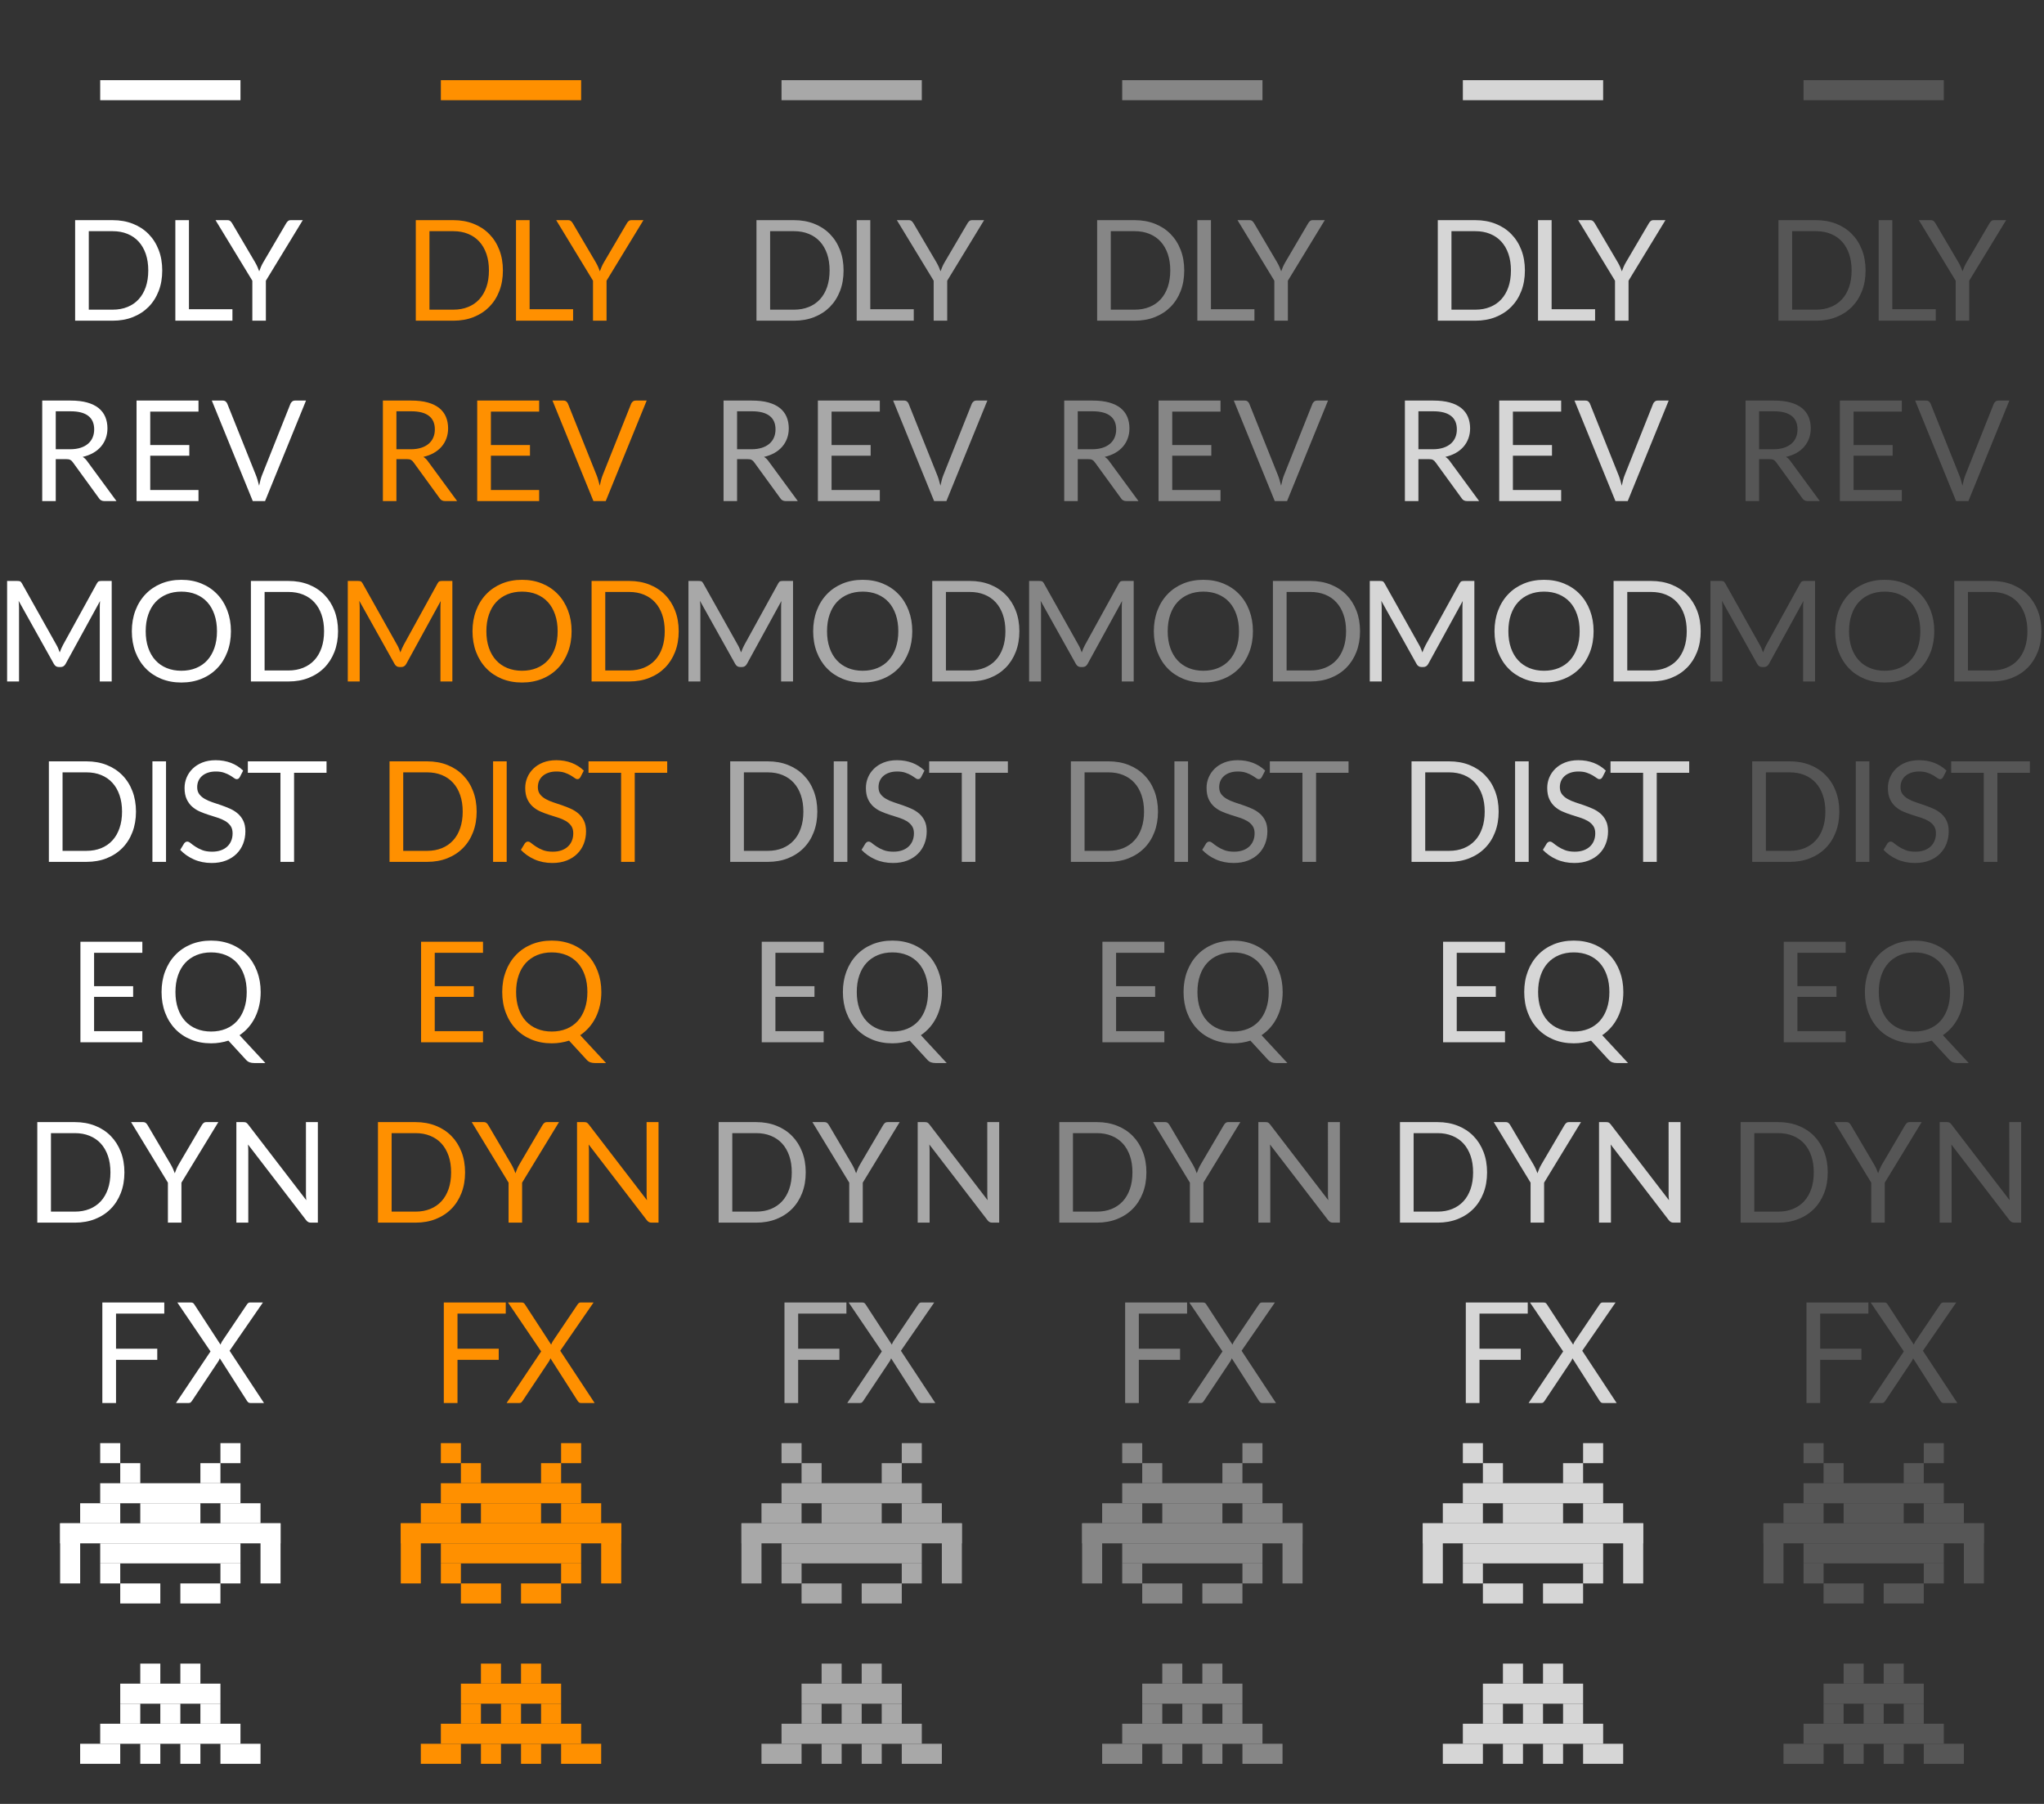 <?xml version="1.0" encoding="UTF-8"?>
<svg width="102px" height="90px" viewBox="0 0 102 90" version="1.1" xmlns="http://www.w3.org/2000/svg" xmlns:xlink="http://www.w3.org/1999/xlink">
    <rect x="0" y="0" width="102" height="90" fill="#333333" stroke="none"/>
    <!-- Generator: Sketch 63.1 (92452) - https://sketch.com -->
    <title>bmp00136</title>
    <desc>Created with Sketch.</desc>
    <g id="bmp00136" stroke="none" stroke-width="1" fill="none" fill-rule="evenodd">
        <g id="Group-11" fill="#FFFFFF">
            <g id="Group-3" transform="translate(3, 72)">
                <rect id="Rectangle" x="2" y="0" width="1" height="1"></rect>
                <rect id="Rectangle" x="3" y="1" width="1" height="1"></rect>
                <rect id="Rectangle" x="2" y="2" width="7" height="1"></rect>
                <rect id="Rectangle" x="4" y="3" width="3" height="1"></rect>
                <rect id="Rectangle" x="8" y="3" width="2" height="1"></rect>
                <rect id="Rectangle" x="7" y="1" width="1" height="1"></rect>
                <rect id="Rectangle" x="8" y="0" width="1" height="1"></rect>
                <rect id="Rectangle" x="2" y="5" width="7" height="1"></rect>
                <rect id="Rectangle" x="2" y="6" width="1" height="1"></rect>
                <rect id="Rectangle" x="3" y="7" width="2" height="1"></rect>
                <rect id="Rectangle" x="6" y="7" width="2" height="1"></rect>
                <rect id="Rectangle" x="8" y="6" width="1" height="1"></rect>
                <rect id="Rectangle" x="10" y="4" width="1" height="3"></rect>
                <rect id="Rectangle" x="1" y="3" width="2" height="1"></rect>
                <rect id="Rectangle" x="0" y="4" width="11" height="1"></rect>
                <rect id="Rectangle" x="0" y="4" width="1" height="3"></rect>
            </g>
            <rect id="Rectangle" x="5" y="4" width="7" height="1"></rect>
            <g id="Group" transform="translate(4, 83)">
                <g id="Group-2">
                    <rect id="Rectangle" x="3" y="0" width="1" height="1"></rect>
                    <rect id="Rectangle" x="5" y="0" width="1" height="1"></rect>
                    <rect id="Rectangle" x="2" y="1" width="5" height="1"></rect>
                    <rect id="Rectangle" x="2" y="2" width="1" height="1"></rect>
                    <rect id="Rectangle" x="4" y="2" width="1" height="1"></rect>
                    <rect id="Rectangle" x="1" y="3" width="7" height="1"></rect>
                    <rect id="Rectangle" x="0" y="4" width="2" height="1"></rect>
                    <rect id="Rectangle" x="3" y="4" width="1" height="1"></rect>
                    <rect id="Rectangle" x="5" y="4" width="1" height="1"></rect>
                    <rect id="Rectangle" x="7" y="4" width="2" height="1"></rect>
                    <rect id="Rectangle" x="6" y="2" width="1" height="1"></rect>
                </g>
            </g>
        </g>
        <g id="Group-11" transform="translate(17, 0)" fill="#FF9000">
            <g id="Group-3" transform="translate(3, 72)">
                <rect id="Rectangle" x="2" y="0" width="1" height="1"></rect>
                <rect id="Rectangle" x="3" y="1" width="1" height="1"></rect>
                <rect id="Rectangle" x="2" y="2" width="7" height="1"></rect>
                <rect id="Rectangle" x="4" y="3" width="3" height="1"></rect>
                <rect id="Rectangle" x="8" y="3" width="2" height="1"></rect>
                <rect id="Rectangle" x="7" y="1" width="1" height="1"></rect>
                <rect id="Rectangle" x="8" y="0" width="1" height="1"></rect>
                <rect id="Rectangle" x="2" y="5" width="7" height="1"></rect>
                <rect id="Rectangle" x="2" y="6" width="1" height="1"></rect>
                <rect id="Rectangle" x="3" y="7" width="2" height="1"></rect>
                <rect id="Rectangle" x="6" y="7" width="2" height="1"></rect>
                <rect id="Rectangle" x="8" y="6" width="1" height="1"></rect>
                <rect id="Rectangle" x="10" y="4" width="1" height="3"></rect>
                <rect id="Rectangle" x="1" y="3" width="2" height="1"></rect>
                <rect id="Rectangle" x="0" y="4" width="11" height="1"></rect>
                <rect id="Rectangle" x="0" y="4" width="1" height="3"></rect>
            </g>
            <rect id="Rectangle" x="5" y="4" width="7" height="1"></rect>
            <g id="Group" transform="translate(4, 83)">
                <g id="Group-2">
                    <rect id="Rectangle" x="3" y="0" width="1" height="1"></rect>
                    <rect id="Rectangle" x="5" y="0" width="1" height="1"></rect>
                    <rect id="Rectangle" x="2" y="1" width="5" height="1"></rect>
                    <rect id="Rectangle" x="2" y="2" width="1" height="1"></rect>
                    <rect id="Rectangle" x="4" y="2" width="1" height="1"></rect>
                    <rect id="Rectangle" x="1" y="3" width="7" height="1"></rect>
                    <rect id="Rectangle" x="0" y="4" width="2" height="1"></rect>
                    <rect id="Rectangle" x="3" y="4" width="1" height="1"></rect>
                    <rect id="Rectangle" x="5" y="4" width="1" height="1"></rect>
                    <rect id="Rectangle" x="7" y="4" width="2" height="1"></rect>
                    <rect id="Rectangle" x="6" y="2" width="1" height="1"></rect>
                </g>
            </g>
        </g>
        <g id="Group-11" transform="translate(34, 0)" fill="#A8A8A8">
            <g id="Group-3" transform="translate(3, 72)">
                <rect id="Rectangle" x="2" y="0" width="1" height="1"></rect>
                <rect id="Rectangle" x="3" y="1" width="1" height="1"></rect>
                <rect id="Rectangle" x="2" y="2" width="7" height="1"></rect>
                <rect id="Rectangle" x="4" y="3" width="3" height="1"></rect>
                <rect id="Rectangle" x="8" y="3" width="2" height="1"></rect>
                <rect id="Rectangle" x="7" y="1" width="1" height="1"></rect>
                <rect id="Rectangle" x="8" y="0" width="1" height="1"></rect>
                <rect id="Rectangle" x="2" y="5" width="7" height="1"></rect>
                <rect id="Rectangle" x="2" y="6" width="1" height="1"></rect>
                <rect id="Rectangle" x="3" y="7" width="2" height="1"></rect>
                <rect id="Rectangle" x="6" y="7" width="2" height="1"></rect>
                <rect id="Rectangle" x="8" y="6" width="1" height="1"></rect>
                <rect id="Rectangle" x="10" y="4" width="1" height="3"></rect>
                <rect id="Rectangle" x="1" y="3" width="2" height="1"></rect>
                <rect id="Rectangle" x="0" y="4" width="11" height="1"></rect>
                <rect id="Rectangle" x="0" y="4" width="1" height="3"></rect>
            </g>
            <rect id="Rectangle" x="5" y="4" width="7" height="1"></rect>
            <g id="Group" transform="translate(4, 83)">
                <g id="Group-2">
                    <rect id="Rectangle" x="3" y="0" width="1" height="1"></rect>
                    <rect id="Rectangle" x="5" y="0" width="1" height="1"></rect>
                    <rect id="Rectangle" x="2" y="1" width="5" height="1"></rect>
                    <rect id="Rectangle" x="2" y="2" width="1" height="1"></rect>
                    <rect id="Rectangle" x="4" y="2" width="1" height="1"></rect>
                    <rect id="Rectangle" x="1" y="3" width="7" height="1"></rect>
                    <rect id="Rectangle" x="0" y="4" width="2" height="1"></rect>
                    <rect id="Rectangle" x="3" y="4" width="1" height="1"></rect>
                    <rect id="Rectangle" x="5" y="4" width="1" height="1"></rect>
                    <rect id="Rectangle" x="7" y="4" width="2" height="1"></rect>
                    <rect id="Rectangle" x="6" y="2" width="1" height="1"></rect>
                </g>
            </g>
        </g>
        <g id="Group-11" transform="translate(51, 0)" fill="#868686">
            <g id="Group-3" transform="translate(3, 72)">
                <rect id="Rectangle" x="2" y="0" width="1" height="1"></rect>
                <rect id="Rectangle" x="3" y="1" width="1" height="1"></rect>
                <rect id="Rectangle" x="2" y="2" width="7" height="1"></rect>
                <rect id="Rectangle" x="4" y="3" width="3" height="1"></rect>
                <rect id="Rectangle" x="8" y="3" width="2" height="1"></rect>
                <rect id="Rectangle" x="7" y="1" width="1" height="1"></rect>
                <rect id="Rectangle" x="8" y="0" width="1" height="1"></rect>
                <rect id="Rectangle" x="2" y="5" width="7" height="1"></rect>
                <rect id="Rectangle" x="2" y="6" width="1" height="1"></rect>
                <rect id="Rectangle" x="3" y="7" width="2" height="1"></rect>
                <rect id="Rectangle" x="6" y="7" width="2" height="1"></rect>
                <rect id="Rectangle" x="8" y="6" width="1" height="1"></rect>
                <rect id="Rectangle" x="10" y="4" width="1" height="3"></rect>
                <rect id="Rectangle" x="1" y="3" width="2" height="1"></rect>
                <rect id="Rectangle" x="0" y="4" width="11" height="1"></rect>
                <rect id="Rectangle" x="0" y="4" width="1" height="3"></rect>
            </g>
            <rect id="Rectangle" x="5" y="4" width="7" height="1"></rect>
            <g id="Group" transform="translate(4, 83)">
                <g id="Group-2">
                    <rect id="Rectangle" x="3" y="0" width="1" height="1"></rect>
                    <rect id="Rectangle" x="5" y="0" width="1" height="1"></rect>
                    <rect id="Rectangle" x="2" y="1" width="5" height="1"></rect>
                    <rect id="Rectangle" x="2" y="2" width="1" height="1"></rect>
                    <rect id="Rectangle" x="4" y="2" width="1" height="1"></rect>
                    <rect id="Rectangle" x="1" y="3" width="7" height="1"></rect>
                    <rect id="Rectangle" x="0" y="4" width="2" height="1"></rect>
                    <rect id="Rectangle" x="3" y="4" width="1" height="1"></rect>
                    <rect id="Rectangle" x="5" y="4" width="1" height="1"></rect>
                    <rect id="Rectangle" x="7" y="4" width="2" height="1"></rect>
                    <rect id="Rectangle" x="6" y="2" width="1" height="1"></rect>
                </g>
            </g>
        </g>
        <g id="Group-11" transform="translate(68, 0)" fill="#D6D6D6">
            <g id="Group-3" transform="translate(3, 72)">
                <rect id="Rectangle" x="2" y="0" width="1" height="1"></rect>
                <rect id="Rectangle" x="3" y="1" width="1" height="1"></rect>
                <rect id="Rectangle" x="2" y="2" width="7" height="1"></rect>
                <rect id="Rectangle" x="4" y="3" width="3" height="1"></rect>
                <rect id="Rectangle" x="8" y="3" width="2" height="1"></rect>
                <rect id="Rectangle" x="7" y="1" width="1" height="1"></rect>
                <rect id="Rectangle" x="8" y="0" width="1" height="1"></rect>
                <rect id="Rectangle" x="2" y="5" width="7" height="1"></rect>
                <rect id="Rectangle" x="2" y="6" width="1" height="1"></rect>
                <rect id="Rectangle" x="3" y="7" width="2" height="1"></rect>
                <rect id="Rectangle" x="6" y="7" width="2" height="1"></rect>
                <rect id="Rectangle" x="8" y="6" width="1" height="1"></rect>
                <rect id="Rectangle" x="10" y="4" width="1" height="3"></rect>
                <rect id="Rectangle" x="1" y="3" width="2" height="1"></rect>
                <rect id="Rectangle" x="0" y="4" width="11" height="1"></rect>
                <rect id="Rectangle" x="0" y="4" width="1" height="3"></rect>
            </g>
            <rect id="Rectangle" x="5" y="4" width="7" height="1"></rect>
            <g id="Group" transform="translate(4, 83)">
                <g id="Group-2">
                    <rect id="Rectangle" x="3" y="0" width="1" height="1"></rect>
                    <rect id="Rectangle" x="5" y="0" width="1" height="1"></rect>
                    <rect id="Rectangle" x="2" y="1" width="5" height="1"></rect>
                    <rect id="Rectangle" x="2" y="2" width="1" height="1"></rect>
                    <rect id="Rectangle" x="4" y="2" width="1" height="1"></rect>
                    <rect id="Rectangle" x="1" y="3" width="7" height="1"></rect>
                    <rect id="Rectangle" x="0" y="4" width="2" height="1"></rect>
                    <rect id="Rectangle" x="3" y="4" width="1" height="1"></rect>
                    <rect id="Rectangle" x="5" y="4" width="1" height="1"></rect>
                    <rect id="Rectangle" x="7" y="4" width="2" height="1"></rect>
                    <rect id="Rectangle" x="6" y="2" width="1" height="1"></rect>
                </g>
            </g>
        </g>
        <g id="Group-11" transform="translate(85, 0)" fill="#565656">
            <g id="Group-3" transform="translate(3, 72)">
                <rect id="Rectangle" x="2" y="0" width="1" height="1"></rect>
                <rect id="Rectangle" x="3" y="1" width="1" height="1"></rect>
                <rect id="Rectangle" x="2" y="2" width="7" height="1"></rect>
                <rect id="Rectangle" x="4" y="3" width="3" height="1"></rect>
                <rect id="Rectangle" x="8" y="3" width="2" height="1"></rect>
                <rect id="Rectangle" x="7" y="1" width="1" height="1"></rect>
                <rect id="Rectangle" x="8" y="0" width="1" height="1"></rect>
                <rect id="Rectangle" x="2" y="5" width="7" height="1"></rect>
                <rect id="Rectangle" x="2" y="6" width="1" height="1"></rect>
                <rect id="Rectangle" x="3" y="7" width="2" height="1"></rect>
                <rect id="Rectangle" x="6" y="7" width="2" height="1"></rect>
                <rect id="Rectangle" x="8" y="6" width="1" height="1"></rect>
                <rect id="Rectangle" x="10" y="4" width="1" height="3"></rect>
                <rect id="Rectangle" x="1" y="3" width="2" height="1"></rect>
                <rect id="Rectangle" x="0" y="4" width="11" height="1"></rect>
                <rect id="Rectangle" x="0" y="4" width="1" height="3"></rect>
            </g>
            <rect id="Rectangle" x="5" y="4" width="7" height="1"></rect>
            <g id="Group" transform="translate(4, 83)">
                <g id="Group-2">
                    <rect id="Rectangle" x="3" y="0" width="1" height="1"></rect>
                    <rect id="Rectangle" x="5" y="0" width="1" height="1"></rect>
                    <rect id="Rectangle" x="2" y="1" width="5" height="1"></rect>
                    <rect id="Rectangle" x="2" y="2" width="1" height="1"></rect>
                    <rect id="Rectangle" x="4" y="2" width="1" height="1"></rect>
                    <rect id="Rectangle" x="1" y="3" width="7" height="1"></rect>
                    <rect id="Rectangle" x="0" y="4" width="2" height="1"></rect>
                    <rect id="Rectangle" x="3" y="4" width="1" height="1"></rect>
                    <rect id="Rectangle" x="5" y="4" width="1" height="1"></rect>
                    <rect id="Rectangle" x="7" y="4" width="2" height="1"></rect>
                    <rect id="Rectangle" x="6" y="2" width="1" height="1"></rect>
                </g>
            </g>
        </g>
        <g id="Font-Layers-Copy" transform="translate(-1, 9)" fill-rule="nonzero">
            <g id="Text" fill="#FFFFFF">
                <path d="M6.625,7 C6.994,7 7.33,6.94 7.633,6.82 C7.936,6.7 8.197,6.53 8.414,6.311 C8.63,6.091 8.799,5.827 8.918,5.519 C9.037,5.212 9.096,4.87 9.096,4.494 C9.096,4.118 9.037,3.776 8.918,3.469 C8.799,3.16 8.63,2.896 8.414,2.676 C8.197,2.455 7.936,2.285 7.633,2.165 C7.33,2.045 6.994,1.984 6.625,1.984 L6.625,1.984 L4.749,1.984 L4.749,7 L6.625,7 Z M6.625,6.45 L5.431,6.45 L5.431,2.534 L6.625,2.534 C6.893,2.534 7.137,2.578 7.356,2.667 C7.576,2.756 7.763,2.884 7.917,3.052 C8.07,3.22 8.19,3.425 8.274,3.668 C8.357,3.911 8.399,4.186 8.399,4.494 C8.399,4.802 8.357,5.077 8.274,5.32 C8.19,5.563 8.07,5.767 7.917,5.934 C7.763,6.101 7.576,6.229 7.356,6.317 C7.137,6.406 6.893,6.45 6.625,6.45 L6.625,6.45 Z M12.599,7 L12.599,6.429 L10.429,6.429 L10.429,1.984 L9.75,1.984 L9.75,7 L12.599,7 Z M14.268,7 L14.268,5.005 L16.109,1.984 L15.507,1.984 C15.449,1.984 15.401,2.001 15.365,2.035 C15.329,2.069 15.3,2.105 15.28,2.142 L15.28,2.142 L14.135,4.091 C14.088,4.171 14.05,4.247 14.02,4.319 C13.989,4.391 13.961,4.464 13.935,4.536 C13.91,4.466 13.881,4.395 13.85,4.322 C13.818,4.25 13.779,4.173 13.732,4.091 L13.732,4.091 L12.585,2.142 C12.559,2.098 12.528,2.06 12.493,2.03 C12.459,2 12.411,1.984 12.35,1.984 L12.35,1.984 L11.755,1.984 L13.592,5.005 L13.592,7 L14.268,7 Z" id="DLY"></path>
                <path d="M3.782,16 L3.782,13.907 L4.296,13.907 C4.39,13.907 4.46,13.919 4.506,13.944 C4.553,13.968 4.596,14.008 4.636,14.065 L4.636,14.065 L5.938,15.857 C5.996,15.952 6.087,16 6.211,16 L6.211,16 L6.813,16 L5.35,14.008 C5.285,13.915 5.21,13.844 5.126,13.795 C5.32,13.751 5.493,13.685 5.646,13.599 C5.799,13.513 5.928,13.408 6.034,13.286 C6.14,13.163 6.221,13.025 6.277,12.871 C6.333,12.717 6.362,12.551 6.362,12.374 C6.362,12.162 6.325,11.97 6.253,11.798 C6.181,11.627 6.069,11.48 5.919,11.359 C5.768,11.238 5.577,11.145 5.346,11.081 C5.115,11.017 4.841,10.985 4.524,10.985 L4.524,10.985 L3.107,10.985 L3.107,16 L3.782,16 Z M4.492,13.414 L3.782,13.414 L3.782,11.52 L4.524,11.52 C4.914,11.52 5.207,11.596 5.404,11.748 C5.601,11.899 5.7,12.124 5.7,12.423 C5.7,12.57 5.674,12.704 5.623,12.825 C5.572,12.947 5.495,13.051 5.394,13.139 C5.292,13.226 5.166,13.294 5.016,13.342 C4.865,13.39 4.691,13.414 4.492,13.414 L4.492,13.414 Z M10.905,16 L10.905,15.447 L8.497,15.447 L8.497,13.736 L10.447,13.736 L10.447,13.204 L8.497,13.204 L8.497,11.537 L10.905,11.537 L10.905,10.985 L7.814,10.985 L7.814,16 L10.905,16 Z M14.227,16 L16.271,10.985 L15.725,10.985 C15.667,10.985 15.618,11.001 15.578,11.035 C15.538,11.069 15.51,11.106 15.494,11.146 L15.494,11.146 L14.084,14.684 C14.051,14.763 14.022,14.85 13.998,14.943 C13.973,15.036 13.95,15.133 13.93,15.233 C13.904,15.133 13.878,15.036 13.851,14.943 C13.824,14.85 13.794,14.763 13.761,14.684 L13.761,14.684 L12.344,11.146 C12.325,11.099 12.297,11.06 12.26,11.03 C12.223,11 12.174,10.985 12.113,10.985 L12.113,10.985 L11.57,10.985 L13.614,16 L14.227,16 Z" id="REV"></path>
                <path d="M1.95,25 L1.95,21.314 C1.95,21.265 1.949,21.212 1.945,21.154 C1.942,21.095 1.937,21.036 1.929,20.975 L1.929,20.975 L3.687,24.122 C3.745,24.227 3.826,24.279 3.932,24.279 L3.932,24.279 L4.029,24.279 C4.135,24.279 4.216,24.227 4.274,24.122 L4.274,24.122 L5.993,20.985 C5.988,21.044 5.985,21.101 5.982,21.157 C5.98,21.213 5.979,21.265 5.979,21.314 L5.979,21.314 L5.979,25 L6.574,25 L6.574,19.985 L6.074,19.985 C6.013,19.985 5.966,19.99 5.934,20.002 C5.901,20.014 5.869,20.046 5.839,20.1 L5.839,20.1 L4.141,23.183 C4.109,23.244 4.08,23.304 4.054,23.364 C4.028,23.423 4.004,23.486 3.981,23.551 C3.957,23.488 3.933,23.426 3.909,23.364 C3.884,23.302 3.856,23.243 3.823,23.187 L3.823,23.187 L2.091,20.1 C2.06,20.046 2.029,20.014 1.996,20.002 C1.963,19.99 1.917,19.985 1.856,19.985 L1.856,19.985 L1.355,19.985 L1.355,25 L1.95,25 Z M10.05,25.052 C10.418,25.052 10.755,24.99 11.059,24.865 C11.364,24.74 11.624,24.565 11.841,24.338 C12.059,24.112 12.226,23.842 12.345,23.528 C12.464,23.214 12.524,22.87 12.524,22.494 C12.524,22.118 12.464,21.774 12.345,21.46 C12.226,21.146 12.059,20.875 11.841,20.648 C11.624,20.42 11.364,20.244 11.059,20.117 C10.755,19.991 10.418,19.928 10.05,19.928 C9.681,19.928 9.345,19.991 9.041,20.117 C8.738,20.244 8.478,20.42 8.261,20.648 C8.044,20.875 7.876,21.146 7.757,21.46 C7.638,21.774 7.579,22.118 7.579,22.494 C7.579,22.87 7.638,23.214 7.757,23.528 C7.876,23.842 8.044,24.112 8.261,24.338 C8.478,24.565 8.738,24.74 9.041,24.865 C9.345,24.99 9.681,25.052 10.05,25.052 Z M10.05,24.465 C9.781,24.465 9.537,24.42 9.318,24.33 C9.099,24.24 8.911,24.11 8.756,23.941 C8.601,23.772 8.482,23.566 8.398,23.322 C8.313,23.078 8.271,22.802 8.271,22.494 C8.271,22.186 8.313,21.91 8.398,21.665 C8.482,21.419 8.601,21.212 8.756,21.043 C8.911,20.874 9.099,20.744 9.318,20.653 C9.537,20.562 9.781,20.517 10.05,20.517 C10.32,20.517 10.565,20.562 10.784,20.653 C11.004,20.744 11.191,20.874 11.345,21.043 C11.498,21.212 11.617,21.419 11.701,21.665 C11.786,21.91 11.828,22.186 11.828,22.494 C11.828,22.802 11.786,23.078 11.701,23.322 C11.617,23.566 11.498,23.772 11.345,23.941 C11.191,24.11 11.004,24.24 10.784,24.33 C10.565,24.42 10.32,24.465 10.05,24.465 Z M15.398,25 C15.766,25 16.102,24.94 16.405,24.82 C16.709,24.7 16.969,24.53 17.186,24.311 C17.403,24.091 17.571,23.828 17.69,23.52 C17.809,23.212 17.869,22.87 17.869,22.494 C17.869,22.118 17.809,21.776 17.69,21.468 C17.571,21.16 17.403,20.896 17.186,20.676 C16.969,20.455 16.709,20.285 16.405,20.165 C16.102,20.045 15.766,19.985 15.398,19.985 L15.398,19.985 L13.521,19.985 L13.521,25 L15.398,25 Z M15.398,24.451 L14.204,24.451 L14.204,20.534 L15.398,20.534 C15.666,20.534 15.91,20.578 16.129,20.667 C16.348,20.756 16.535,20.884 16.689,21.052 C16.843,21.22 16.962,21.425 17.046,21.668 C17.13,21.911 17.172,22.186 17.172,22.494 C17.172,22.802 17.13,23.077 17.046,23.32 C16.962,23.563 16.843,23.767 16.689,23.934 C16.535,24.101 16.348,24.229 16.129,24.317 C15.91,24.406 15.666,24.451 15.398,24.451 L15.398,24.451 Z" id="MOD"></path>
                <path d="M5.315,34 C5.684,34 6.02,33.94 6.323,33.82 C6.626,33.7 6.886,33.53 7.104,33.31 C7.321,33.091 7.489,32.828 7.607,32.52 C7.726,32.212 7.786,31.87 7.786,31.494 C7.786,31.118 7.726,30.776 7.607,30.468 C7.489,30.16 7.321,29.896 7.104,29.676 C6.886,29.455 6.626,29.285 6.323,29.165 C6.02,29.045 5.684,28.985 5.315,28.985 L5.315,28.985 L3.439,28.985 L3.439,34 L5.315,34 Z M5.315,33.45 L4.122,33.45 L4.122,29.534 L5.315,29.534 C5.583,29.534 5.827,29.578 6.046,29.667 C6.266,29.756 6.452,29.884 6.606,30.052 C6.761,30.22 6.88,30.425 6.963,30.668 C7.048,30.911 7.09,31.186 7.09,31.494 C7.09,31.802 7.048,32.077 6.963,32.32 C6.88,32.563 6.761,32.767 6.606,32.934 C6.452,33.101 6.266,33.229 6.046,33.318 C5.827,33.406 5.583,33.45 5.315,33.45 L5.315,33.45 Z M9.285,34 L9.285,28.985 L8.606,28.985 L8.606,34 L9.285,34 Z M11.565,34.056 C11.831,34.056 12.068,34.015 12.277,33.934 C12.486,33.852 12.662,33.74 12.805,33.597 C12.949,33.455 13.058,33.288 13.133,33.095 C13.207,32.903 13.245,32.697 13.245,32.477 C13.245,32.27 13.21,32.095 13.141,31.953 C13.072,31.81 12.981,31.69 12.868,31.592 C12.755,31.494 12.627,31.413 12.483,31.349 C12.34,31.285 12.193,31.227 12.042,31.175 C11.892,31.124 11.745,31.075 11.601,31.027 C11.458,30.979 11.329,30.922 11.216,30.857 C11.103,30.792 11.012,30.713 10.943,30.621 C10.874,30.529 10.84,30.413 10.84,30.273 C10.84,30.163 10.86,30.061 10.899,29.966 C10.939,29.872 10.998,29.79 11.076,29.72 C11.154,29.649 11.252,29.594 11.368,29.553 C11.485,29.512 11.619,29.492 11.771,29.492 C11.932,29.492 12.069,29.512 12.182,29.552 C12.295,29.591 12.392,29.635 12.473,29.683 C12.553,29.731 12.62,29.774 12.672,29.814 C12.725,29.854 12.771,29.873 12.81,29.873 C12.848,29.873 12.878,29.865 12.902,29.847 C12.925,29.83 12.947,29.803 12.968,29.768 L12.968,29.768 L13.133,29.447 C12.96,29.279 12.758,29.15 12.527,29.061 C12.296,28.973 12.04,28.928 11.761,28.928 C11.511,28.928 11.29,28.967 11.097,29.044 C10.905,29.121 10.743,29.224 10.613,29.352 C10.482,29.48 10.382,29.627 10.313,29.793 C10.244,29.959 10.21,30.13 10.21,30.308 C10.21,30.529 10.244,30.715 10.313,30.866 C10.382,31.016 10.473,31.142 10.585,31.242 C10.697,31.342 10.824,31.424 10.968,31.487 C11.111,31.55 11.258,31.605 11.409,31.653 C11.559,31.701 11.706,31.748 11.85,31.793 C11.993,31.839 12.121,31.894 12.233,31.959 C12.345,32.025 12.435,32.106 12.504,32.203 C12.573,32.3 12.607,32.424 12.607,32.575 C12.607,32.713 12.584,32.838 12.537,32.95 C12.491,33.062 12.424,33.158 12.336,33.239 C12.249,33.319 12.142,33.382 12.016,33.426 C11.89,33.47 11.746,33.492 11.585,33.492 C11.392,33.492 11.228,33.466 11.094,33.414 C10.96,33.361 10.845,33.303 10.751,33.24 C10.656,33.178 10.578,33.12 10.514,33.067 C10.451,33.015 10.396,32.989 10.347,32.989 C10.314,32.989 10.284,32.997 10.257,33.015 C10.23,33.032 10.208,33.054 10.189,33.08 L10.189,33.08 L9.993,33.401 C10.182,33.602 10.41,33.761 10.677,33.879 C10.944,33.997 11.24,34.056 11.565,34.056 Z M15.675,34 L15.675,29.555 L17.295,29.555 L17.295,28.985 L13.368,28.985 L13.368,29.555 L14.995,29.555 L14.995,34 L15.675,34 Z" id="DIST"></path>
                <path d="M8.103,43 L8.103,42.447 L5.695,42.447 L5.695,40.736 L7.644,40.736 L7.644,40.203 L5.695,40.203 L5.695,38.538 L8.103,38.538 L8.103,37.984 L5.013,37.984 L5.013,43 L8.103,43 Z M14.242,44.036 L12.954,42.647 C13.118,42.537 13.265,42.407 13.396,42.258 C13.526,42.109 13.637,41.942 13.728,41.759 C13.819,41.576 13.888,41.378 13.936,41.166 C13.984,40.954 14.008,40.73 14.008,40.494 C14.008,40.118 13.948,39.774 13.829,39.46 C13.71,39.146 13.543,38.875 13.325,38.648 C13.108,38.42 12.848,38.243 12.543,38.117 C12.239,37.992 11.902,37.928 11.534,37.928 C11.165,37.928 10.829,37.992 10.525,38.117 C10.222,38.243 9.962,38.42 9.745,38.648 C9.528,38.875 9.36,39.146 9.241,39.46 C9.122,39.774 9.062,40.118 9.062,40.494 C9.062,40.87 9.122,41.214 9.241,41.528 C9.36,41.842 9.528,42.112 9.745,42.339 C9.962,42.565 10.222,42.74 10.525,42.865 C10.829,42.99 11.165,43.053 11.534,43.053 C11.69,43.053 11.84,43.041 11.983,43.017 C12.127,42.994 12.265,42.962 12.398,42.919 L12.398,42.919 L13.28,43.879 C13.334,43.937 13.393,43.978 13.459,44.001 C13.524,44.024 13.598,44.036 13.682,44.036 L13.682,44.036 L14.242,44.036 Z M11.534,42.465 C11.265,42.465 11.021,42.42 10.802,42.33 C10.583,42.24 10.395,42.11 10.24,41.941 C10.085,41.772 9.966,41.566 9.882,41.322 C9.797,41.078 9.755,40.802 9.755,40.494 C9.755,40.186 9.797,39.91 9.882,39.664 C9.966,39.419 10.085,39.212 10.24,39.043 C10.395,38.874 10.583,38.744 10.802,38.653 C11.021,38.562 11.265,38.517 11.534,38.517 C11.804,38.517 12.049,38.562 12.268,38.653 C12.488,38.744 12.675,38.874 12.829,39.043 C12.982,39.212 13.101,39.419 13.185,39.664 C13.27,39.91 13.312,40.186 13.312,40.494 C13.312,40.802 13.27,41.078 13.185,41.322 C13.101,41.566 12.982,41.772 12.829,41.941 C12.675,42.11 12.488,42.24 12.268,42.33 C12.049,42.42 11.804,42.465 11.534,42.465 Z" id="EQ"></path>
                <path d="M4.737,52 C5.106,52 5.442,51.94 5.745,51.82 C6.048,51.7 6.309,51.53 6.526,51.31 C6.742,51.091 6.91,50.828 7.029,50.52 C7.149,50.212 7.208,49.87 7.208,49.494 C7.208,49.118 7.149,48.776 7.029,48.468 C6.91,48.16 6.742,47.896 6.526,47.676 C6.309,47.455 6.048,47.285 5.745,47.165 C5.442,47.045 5.106,46.984 4.737,46.984 L4.737,46.984 L2.861,46.984 L2.861,52 L4.737,52 Z M4.737,51.45 L3.543,51.45 L3.543,47.534 L4.737,47.534 C5.005,47.534 5.249,47.578 5.468,47.667 C5.688,47.756 5.875,47.884 6.029,48.052 C6.183,48.22 6.301,48.425 6.386,48.668 C6.47,48.911 6.511,49.186 6.511,49.494 C6.511,49.802 6.47,50.077 6.386,50.32 C6.301,50.563 6.183,50.767 6.029,50.934 C5.875,51.101 5.688,51.229 5.468,51.318 C5.249,51.406 5.005,51.45 4.737,51.45 L4.737,51.45 Z M10.054,52 L10.054,50.005 L11.895,46.984 L11.293,46.984 C11.235,46.984 11.187,47.001 11.151,47.035 C11.115,47.069 11.086,47.105 11.066,47.142 L11.066,47.142 L9.921,49.092 C9.874,49.171 9.836,49.247 9.806,49.319 C9.775,49.391 9.747,49.464 9.722,49.536 C9.696,49.466 9.667,49.395 9.636,49.322 C9.604,49.25 9.565,49.173 9.518,49.092 L9.518,49.092 L8.37,47.142 C8.345,47.098 8.315,47.06 8.28,47.03 C8.245,47 8.197,46.984 8.136,46.984 L8.136,46.984 L7.541,46.984 L9.379,50.005 L9.379,52 L10.054,52 Z M13.39,52 L13.39,48.426 C13.39,48.38 13.389,48.328 13.386,48.273 C13.384,48.217 13.381,48.159 13.376,48.101 L13.376,48.101 L16.277,51.877 C16.312,51.922 16.348,51.953 16.384,51.972 C16.42,51.991 16.465,52 16.519,52 L16.519,52 L16.862,52 L16.862,46.984 L16.267,46.984 L16.268,50.619 L16.268,50.619 L16.27,50.703 C16.273,50.76 16.277,50.819 16.285,50.88 L16.285,50.88 L13.38,47.1 C13.342,47.053 13.309,47.022 13.28,47.007 C13.251,46.992 13.206,46.984 13.145,46.984 L13.145,46.984 L12.795,46.984 L12.795,52 L13.39,52 Z" id="DYN"></path>
                <path d="M6.79,61 L6.79,58.844 L8.848,58.844 L8.848,58.291 L6.79,58.291 L6.79,56.538 L9.198,56.538 L9.198,55.984 L6.107,55.984 L6.107,61 L6.79,61 Z M10.409,61 C10.459,61 10.496,60.987 10.523,60.96 C10.55,60.933 10.574,60.903 10.595,60.87 L10.595,60.87 L11.904,58.907 C11.93,58.863 11.951,58.816 11.967,58.767 L11.967,58.767 L13.311,60.87 C13.33,60.903 13.354,60.933 13.383,60.96 C13.412,60.987 13.452,61 13.504,61 L13.504,61 L14.175,61 L12.457,58.392 L14.12,55.984 L13.472,55.984 C13.437,55.984 13.407,55.994 13.383,56.014 C13.358,56.034 13.335,56.06 13.315,56.093 L13.315,56.093 L12.079,57.927 C12.046,57.985 12.022,58.039 12.005,58.088 L12.005,58.088 L10.697,56.079 C10.678,56.049 10.657,56.025 10.633,56.009 C10.61,55.993 10.574,55.984 10.525,55.984 L10.525,55.984 L9.85,55.984 L11.505,58.424 L9.78,61 L10.409,61 Z" id="FX"></path>
            </g>
            <g id="Text" transform="translate(85, 0)" fill="#565656">
                <path d="M6.625,7 C6.994,7 7.33,6.94 7.633,6.82 C7.936,6.7 8.197,6.53 8.414,6.311 C8.63,6.091 8.799,5.827 8.918,5.519 C9.037,5.212 9.096,4.87 9.096,4.494 C9.096,4.118 9.037,3.776 8.918,3.469 C8.799,3.16 8.63,2.896 8.414,2.676 C8.197,2.455 7.936,2.285 7.633,2.165 C7.33,2.045 6.994,1.984 6.625,1.984 L6.625,1.984 L4.749,1.984 L4.749,7 L6.625,7 Z M6.625,6.45 L5.431,6.45 L5.431,2.534 L6.625,2.534 C6.893,2.534 7.137,2.578 7.356,2.667 C7.576,2.756 7.763,2.884 7.917,3.052 C8.07,3.22 8.19,3.425 8.274,3.668 C8.357,3.911 8.399,4.186 8.399,4.494 C8.399,4.802 8.357,5.077 8.274,5.32 C8.19,5.563 8.07,5.767 7.917,5.934 C7.763,6.101 7.576,6.229 7.356,6.317 C7.137,6.406 6.893,6.45 6.625,6.45 L6.625,6.45 Z M12.599,7 L12.599,6.429 L10.429,6.429 L10.429,1.984 L9.75,1.984 L9.75,7 L12.599,7 Z M14.268,7 L14.268,5.005 L16.109,1.984 L15.507,1.984 C15.449,1.984 15.401,2.001 15.365,2.035 C15.329,2.069 15.3,2.105 15.28,2.142 L15.28,2.142 L14.135,4.091 C14.088,4.171 14.05,4.247 14.02,4.319 C13.989,4.391 13.961,4.464 13.935,4.536 C13.91,4.466 13.881,4.395 13.85,4.322 C13.818,4.25 13.779,4.173 13.732,4.091 L13.732,4.091 L12.585,2.142 C12.559,2.098 12.528,2.06 12.493,2.03 C12.459,2 12.411,1.984 12.35,1.984 L12.35,1.984 L11.755,1.984 L13.592,5.005 L13.592,7 L14.268,7 Z" id="DLY"></path>
                <path d="M3.782,16 L3.782,13.907 L4.296,13.907 C4.39,13.907 4.46,13.919 4.506,13.944 C4.553,13.968 4.596,14.008 4.636,14.065 L4.636,14.065 L5.938,15.857 C5.996,15.952 6.087,16 6.211,16 L6.211,16 L6.813,16 L5.35,14.008 C5.285,13.915 5.21,13.844 5.126,13.795 C5.32,13.751 5.493,13.685 5.646,13.599 C5.799,13.513 5.928,13.408 6.034,13.286 C6.14,13.163 6.221,13.025 6.277,12.871 C6.333,12.717 6.362,12.551 6.362,12.374 C6.362,12.162 6.325,11.97 6.253,11.798 C6.181,11.627 6.069,11.48 5.919,11.359 C5.768,11.238 5.577,11.145 5.346,11.081 C5.115,11.017 4.841,10.985 4.524,10.985 L4.524,10.985 L3.107,10.985 L3.107,16 L3.782,16 Z M4.492,13.414 L3.782,13.414 L3.782,11.52 L4.524,11.52 C4.914,11.52 5.207,11.596 5.404,11.748 C5.601,11.899 5.7,12.124 5.7,12.423 C5.7,12.57 5.674,12.704 5.623,12.825 C5.572,12.947 5.495,13.051 5.394,13.139 C5.292,13.226 5.166,13.294 5.016,13.342 C4.865,13.39 4.691,13.414 4.492,13.414 L4.492,13.414 Z M10.905,16 L10.905,15.447 L8.497,15.447 L8.497,13.736 L10.447,13.736 L10.447,13.204 L8.497,13.204 L8.497,11.537 L10.905,11.537 L10.905,10.985 L7.814,10.985 L7.814,16 L10.905,16 Z M14.227,16 L16.271,10.985 L15.725,10.985 C15.667,10.985 15.618,11.001 15.578,11.035 C15.538,11.069 15.51,11.106 15.494,11.146 L15.494,11.146 L14.084,14.684 C14.051,14.763 14.022,14.85 13.998,14.943 C13.973,15.036 13.95,15.133 13.93,15.233 C13.904,15.133 13.878,15.036 13.851,14.943 C13.824,14.85 13.794,14.763 13.761,14.684 L13.761,14.684 L12.344,11.146 C12.325,11.099 12.297,11.06 12.26,11.03 C12.223,11 12.174,10.985 12.113,10.985 L12.113,10.985 L11.57,10.985 L13.614,16 L14.227,16 Z" id="REV"></path>
                <path d="M1.95,25 L1.95,21.314 C1.95,21.265 1.949,21.212 1.945,21.154 C1.942,21.095 1.937,21.036 1.929,20.975 L1.929,20.975 L3.687,24.122 C3.745,24.227 3.826,24.279 3.932,24.279 L3.932,24.279 L4.029,24.279 C4.135,24.279 4.216,24.227 4.274,24.122 L4.274,24.122 L5.993,20.985 C5.988,21.044 5.985,21.101 5.982,21.157 C5.98,21.213 5.979,21.265 5.979,21.314 L5.979,21.314 L5.979,25 L6.574,25 L6.574,19.985 L6.074,19.985 C6.013,19.985 5.966,19.99 5.934,20.002 C5.901,20.014 5.869,20.046 5.839,20.1 L5.839,20.1 L4.141,23.183 C4.109,23.244 4.08,23.304 4.054,23.364 C4.028,23.423 4.004,23.486 3.981,23.551 C3.957,23.488 3.933,23.426 3.909,23.364 C3.884,23.302 3.856,23.243 3.823,23.187 L3.823,23.187 L2.091,20.1 C2.06,20.046 2.029,20.014 1.996,20.002 C1.963,19.99 1.917,19.985 1.856,19.985 L1.856,19.985 L1.355,19.985 L1.355,25 L1.95,25 Z M10.05,25.052 C10.418,25.052 10.755,24.99 11.059,24.865 C11.364,24.74 11.624,24.565 11.841,24.338 C12.059,24.112 12.226,23.842 12.345,23.528 C12.464,23.214 12.524,22.87 12.524,22.494 C12.524,22.118 12.464,21.774 12.345,21.46 C12.226,21.146 12.059,20.875 11.841,20.648 C11.624,20.42 11.364,20.244 11.059,20.117 C10.755,19.991 10.418,19.928 10.05,19.928 C9.681,19.928 9.345,19.991 9.041,20.117 C8.738,20.244 8.478,20.42 8.261,20.648 C8.044,20.875 7.876,21.146 7.757,21.46 C7.638,21.774 7.579,22.118 7.579,22.494 C7.579,22.87 7.638,23.214 7.757,23.528 C7.876,23.842 8.044,24.112 8.261,24.338 C8.478,24.565 8.738,24.74 9.041,24.865 C9.345,24.99 9.681,25.052 10.05,25.052 Z M10.05,24.465 C9.781,24.465 9.537,24.42 9.318,24.33 C9.099,24.24 8.911,24.11 8.756,23.941 C8.601,23.772 8.482,23.566 8.398,23.322 C8.313,23.078 8.271,22.802 8.271,22.494 C8.271,22.186 8.313,21.91 8.398,21.665 C8.482,21.419 8.601,21.212 8.756,21.043 C8.911,20.874 9.099,20.744 9.318,20.653 C9.537,20.562 9.781,20.517 10.05,20.517 C10.32,20.517 10.565,20.562 10.784,20.653 C11.004,20.744 11.191,20.874 11.345,21.043 C11.498,21.212 11.617,21.419 11.701,21.665 C11.786,21.91 11.828,22.186 11.828,22.494 C11.828,22.802 11.786,23.078 11.701,23.322 C11.617,23.566 11.498,23.772 11.345,23.941 C11.191,24.11 11.004,24.24 10.784,24.33 C10.565,24.42 10.32,24.465 10.05,24.465 Z M15.398,25 C15.766,25 16.102,24.94 16.405,24.82 C16.709,24.7 16.969,24.53 17.186,24.311 C17.403,24.091 17.571,23.828 17.69,23.52 C17.809,23.212 17.869,22.87 17.869,22.494 C17.869,22.118 17.809,21.776 17.69,21.468 C17.571,21.16 17.403,20.896 17.186,20.676 C16.969,20.455 16.709,20.285 16.405,20.165 C16.102,20.045 15.766,19.985 15.398,19.985 L15.398,19.985 L13.521,19.985 L13.521,25 L15.398,25 Z M15.398,24.451 L14.204,24.451 L14.204,20.534 L15.398,20.534 C15.666,20.534 15.91,20.578 16.129,20.667 C16.348,20.756 16.535,20.884 16.689,21.052 C16.843,21.22 16.962,21.425 17.046,21.668 C17.13,21.911 17.172,22.186 17.172,22.494 C17.172,22.802 17.13,23.077 17.046,23.32 C16.962,23.563 16.843,23.767 16.689,23.934 C16.535,24.101 16.348,24.229 16.129,24.317 C15.91,24.406 15.666,24.451 15.398,24.451 L15.398,24.451 Z" id="MOD"></path>
                <path d="M5.315,34 C5.684,34 6.02,33.94 6.323,33.82 C6.626,33.7 6.886,33.53 7.104,33.31 C7.321,33.091 7.489,32.828 7.607,32.52 C7.726,32.212 7.786,31.87 7.786,31.494 C7.786,31.118 7.726,30.776 7.607,30.468 C7.489,30.16 7.321,29.896 7.104,29.676 C6.886,29.455 6.626,29.285 6.323,29.165 C6.02,29.045 5.684,28.985 5.315,28.985 L5.315,28.985 L3.439,28.985 L3.439,34 L5.315,34 Z M5.315,33.45 L4.122,33.45 L4.122,29.534 L5.315,29.534 C5.583,29.534 5.827,29.578 6.046,29.667 C6.266,29.756 6.452,29.884 6.606,30.052 C6.761,30.22 6.88,30.425 6.963,30.668 C7.048,30.911 7.09,31.186 7.09,31.494 C7.09,31.802 7.048,32.077 6.963,32.32 C6.88,32.563 6.761,32.767 6.606,32.934 C6.452,33.101 6.266,33.229 6.046,33.318 C5.827,33.406 5.583,33.45 5.315,33.45 L5.315,33.45 Z M9.285,34 L9.285,28.985 L8.606,28.985 L8.606,34 L9.285,34 Z M11.565,34.056 C11.831,34.056 12.068,34.015 12.277,33.934 C12.486,33.852 12.662,33.74 12.805,33.597 C12.949,33.455 13.058,33.288 13.133,33.095 C13.207,32.903 13.245,32.697 13.245,32.477 C13.245,32.27 13.21,32.095 13.141,31.953 C13.072,31.81 12.981,31.69 12.868,31.592 C12.755,31.494 12.627,31.413 12.483,31.349 C12.34,31.285 12.193,31.227 12.042,31.175 C11.892,31.124 11.745,31.075 11.601,31.027 C11.458,30.979 11.329,30.922 11.216,30.857 C11.103,30.792 11.012,30.713 10.943,30.621 C10.874,30.529 10.84,30.413 10.84,30.273 C10.84,30.163 10.86,30.061 10.899,29.966 C10.939,29.872 10.998,29.79 11.076,29.72 C11.154,29.649 11.252,29.594 11.368,29.553 C11.485,29.512 11.619,29.492 11.771,29.492 C11.932,29.492 12.069,29.512 12.182,29.552 C12.295,29.591 12.392,29.635 12.473,29.683 C12.553,29.731 12.62,29.774 12.672,29.814 C12.725,29.854 12.771,29.873 12.81,29.873 C12.848,29.873 12.878,29.865 12.902,29.847 C12.925,29.83 12.947,29.803 12.968,29.768 L12.968,29.768 L13.133,29.447 C12.96,29.279 12.758,29.15 12.527,29.061 C12.296,28.973 12.04,28.928 11.761,28.928 C11.511,28.928 11.29,28.967 11.097,29.044 C10.905,29.121 10.743,29.224 10.613,29.352 C10.482,29.48 10.382,29.627 10.313,29.793 C10.244,29.959 10.21,30.13 10.21,30.308 C10.21,30.529 10.244,30.715 10.313,30.866 C10.382,31.016 10.473,31.142 10.585,31.242 C10.697,31.342 10.824,31.424 10.968,31.487 C11.111,31.55 11.258,31.605 11.409,31.653 C11.559,31.701 11.706,31.748 11.85,31.793 C11.993,31.839 12.121,31.894 12.233,31.959 C12.345,32.025 12.435,32.106 12.504,32.203 C12.573,32.3 12.607,32.424 12.607,32.575 C12.607,32.713 12.584,32.838 12.537,32.95 C12.491,33.062 12.424,33.158 12.336,33.239 C12.249,33.319 12.142,33.382 12.016,33.426 C11.89,33.47 11.746,33.492 11.585,33.492 C11.392,33.492 11.228,33.466 11.094,33.414 C10.96,33.361 10.845,33.303 10.751,33.24 C10.656,33.178 10.578,33.12 10.514,33.067 C10.451,33.015 10.396,32.989 10.347,32.989 C10.314,32.989 10.284,32.997 10.257,33.015 C10.23,33.032 10.208,33.054 10.189,33.08 L10.189,33.08 L9.993,33.401 C10.182,33.602 10.41,33.761 10.677,33.879 C10.944,33.997 11.24,34.056 11.565,34.056 Z M15.675,34 L15.675,29.555 L17.295,29.555 L17.295,28.985 L13.368,28.985 L13.368,29.555 L14.995,29.555 L14.995,34 L15.675,34 Z" id="DIST"></path>
                <path d="M8.103,43 L8.103,42.447 L5.695,42.447 L5.695,40.736 L7.644,40.736 L7.644,40.203 L5.695,40.203 L5.695,38.538 L8.103,38.538 L8.103,37.984 L5.013,37.984 L5.013,43 L8.103,43 Z M14.242,44.036 L12.954,42.647 C13.118,42.537 13.265,42.407 13.396,42.258 C13.526,42.109 13.637,41.942 13.728,41.759 C13.819,41.576 13.888,41.378 13.936,41.166 C13.984,40.954 14.008,40.73 14.008,40.494 C14.008,40.118 13.948,39.774 13.829,39.46 C13.71,39.146 13.543,38.875 13.325,38.648 C13.108,38.42 12.848,38.243 12.543,38.117 C12.239,37.992 11.902,37.928 11.534,37.928 C11.165,37.928 10.829,37.992 10.525,38.117 C10.222,38.243 9.962,38.42 9.745,38.648 C9.528,38.875 9.36,39.146 9.241,39.46 C9.122,39.774 9.062,40.118 9.062,40.494 C9.062,40.87 9.122,41.214 9.241,41.528 C9.36,41.842 9.528,42.112 9.745,42.339 C9.962,42.565 10.222,42.74 10.525,42.865 C10.829,42.99 11.165,43.053 11.534,43.053 C11.69,43.053 11.84,43.041 11.983,43.017 C12.127,42.994 12.265,42.962 12.398,42.919 L12.398,42.919 L13.28,43.879 C13.334,43.937 13.393,43.978 13.459,44.001 C13.524,44.024 13.598,44.036 13.682,44.036 L13.682,44.036 L14.242,44.036 Z M11.534,42.465 C11.265,42.465 11.021,42.42 10.802,42.33 C10.583,42.24 10.395,42.11 10.24,41.941 C10.085,41.772 9.966,41.566 9.882,41.322 C9.797,41.078 9.755,40.802 9.755,40.494 C9.755,40.186 9.797,39.91 9.882,39.664 C9.966,39.419 10.085,39.212 10.24,39.043 C10.395,38.874 10.583,38.744 10.802,38.653 C11.021,38.562 11.265,38.517 11.534,38.517 C11.804,38.517 12.049,38.562 12.268,38.653 C12.488,38.744 12.675,38.874 12.829,39.043 C12.982,39.212 13.101,39.419 13.185,39.664 C13.27,39.91 13.312,40.186 13.312,40.494 C13.312,40.802 13.27,41.078 13.185,41.322 C13.101,41.566 12.982,41.772 12.829,41.941 C12.675,42.11 12.488,42.24 12.268,42.33 C12.049,42.42 11.804,42.465 11.534,42.465 Z" id="EQ"></path>
                <path d="M4.737,52 C5.106,52 5.442,51.94 5.745,51.82 C6.048,51.7 6.309,51.53 6.526,51.31 C6.742,51.091 6.91,50.828 7.029,50.52 C7.149,50.212 7.208,49.87 7.208,49.494 C7.208,49.118 7.149,48.776 7.029,48.468 C6.91,48.16 6.742,47.896 6.526,47.676 C6.309,47.455 6.048,47.285 5.745,47.165 C5.442,47.045 5.106,46.984 4.737,46.984 L4.737,46.984 L2.861,46.984 L2.861,52 L4.737,52 Z M4.737,51.45 L3.543,51.45 L3.543,47.534 L4.737,47.534 C5.005,47.534 5.249,47.578 5.468,47.667 C5.688,47.756 5.875,47.884 6.029,48.052 C6.183,48.22 6.301,48.425 6.386,48.668 C6.47,48.911 6.511,49.186 6.511,49.494 C6.511,49.802 6.47,50.077 6.386,50.32 C6.301,50.563 6.183,50.767 6.029,50.934 C5.875,51.101 5.688,51.229 5.468,51.318 C5.249,51.406 5.005,51.45 4.737,51.45 L4.737,51.45 Z M10.054,52 L10.054,50.005 L11.895,46.984 L11.293,46.984 C11.235,46.984 11.187,47.001 11.151,47.035 C11.115,47.069 11.086,47.105 11.066,47.142 L11.066,47.142 L9.921,49.092 C9.874,49.171 9.836,49.247 9.806,49.319 C9.775,49.391 9.747,49.464 9.722,49.536 C9.696,49.466 9.667,49.395 9.636,49.322 C9.604,49.25 9.565,49.173 9.518,49.092 L9.518,49.092 L8.37,47.142 C8.345,47.098 8.315,47.06 8.28,47.03 C8.245,47 8.197,46.984 8.136,46.984 L8.136,46.984 L7.541,46.984 L9.379,50.005 L9.379,52 L10.054,52 Z M13.39,52 L13.39,48.426 C13.39,48.38 13.389,48.328 13.386,48.273 C13.384,48.217 13.381,48.159 13.376,48.101 L13.376,48.101 L16.277,51.877 C16.312,51.922 16.348,51.953 16.384,51.972 C16.42,51.991 16.465,52 16.519,52 L16.519,52 L16.862,52 L16.862,46.984 L16.267,46.984 L16.268,50.619 L16.268,50.619 L16.27,50.703 C16.273,50.76 16.277,50.819 16.285,50.88 L16.285,50.88 L13.38,47.1 C13.342,47.053 13.309,47.022 13.28,47.007 C13.251,46.992 13.206,46.984 13.145,46.984 L13.145,46.984 L12.795,46.984 L12.795,52 L13.39,52 Z" id="DYN"></path>
                <path d="M6.83,61 L6.83,58.844 L8.888,58.844 L8.888,58.291 L6.83,58.291 L6.83,56.538 L9.238,56.538 L9.238,55.984 L6.147,55.984 L6.147,61 L6.83,61 Z M9.909,61 C9.959,61 9.996,60.987 10.023,60.96 C10.05,60.933 10.074,60.903 10.095,60.87 L10.095,60.87 L11.404,58.907 C11.43,58.863 11.451,58.816 11.467,58.767 L11.467,58.767 L12.811,60.87 C12.83,60.903 12.854,60.933 12.883,60.96 C12.912,60.987 12.952,61 13.004,61 L13.004,61 L13.675,61 L11.957,58.392 L13.62,55.984 L12.972,55.984 C12.937,55.984 12.907,55.994 12.883,56.014 C12.858,56.034 12.835,56.06 12.815,56.093 L12.815,56.093 L11.579,57.927 C11.546,57.985 11.522,58.039 11.505,58.088 L11.505,58.088 L10.197,56.079 C10.178,56.049 10.157,56.025 10.133,56.009 C10.11,55.993 10.074,55.984 10.025,55.984 L10.025,55.984 L9.35,55.984 L11.005,58.424 L9.28,61 L9.909,61 Z" id="FX"></path>
            </g>
            <g id="Text" transform="translate(51, 0)" fill="#868686">
                <path d="M6.625,7 C6.994,7 7.33,6.94 7.633,6.82 C7.936,6.7 8.197,6.53 8.414,6.311 C8.63,6.091 8.799,5.827 8.918,5.519 C9.037,5.212 9.096,4.87 9.096,4.494 C9.096,4.118 9.037,3.776 8.918,3.469 C8.799,3.16 8.63,2.896 8.414,2.676 C8.197,2.455 7.936,2.285 7.633,2.165 C7.33,2.045 6.994,1.984 6.625,1.984 L6.625,1.984 L4.749,1.984 L4.749,7 L6.625,7 Z M6.625,6.45 L5.431,6.45 L5.431,2.534 L6.625,2.534 C6.893,2.534 7.137,2.578 7.356,2.667 C7.576,2.756 7.763,2.884 7.917,3.052 C8.07,3.22 8.19,3.425 8.274,3.668 C8.357,3.911 8.399,4.186 8.399,4.494 C8.399,4.802 8.357,5.077 8.274,5.32 C8.19,5.563 8.07,5.767 7.917,5.934 C7.763,6.101 7.576,6.229 7.356,6.317 C7.137,6.406 6.893,6.45 6.625,6.45 L6.625,6.45 Z M12.599,7 L12.599,6.429 L10.429,6.429 L10.429,1.984 L9.75,1.984 L9.75,7 L12.599,7 Z M14.268,7 L14.268,5.005 L16.109,1.984 L15.507,1.984 C15.449,1.984 15.401,2.001 15.365,2.035 C15.329,2.069 15.3,2.105 15.28,2.142 L15.28,2.142 L14.135,4.091 C14.088,4.171 14.05,4.247 14.02,4.319 C13.989,4.391 13.961,4.464 13.935,4.536 C13.91,4.466 13.881,4.395 13.85,4.322 C13.818,4.25 13.779,4.173 13.732,4.091 L13.732,4.091 L12.585,2.142 C12.559,2.098 12.528,2.06 12.493,2.03 C12.459,2 12.411,1.984 12.35,1.984 L12.35,1.984 L11.755,1.984 L13.592,5.005 L13.592,7 L14.268,7 Z" id="DLY"></path>
                <path d="M3.782,16 L3.782,13.907 L4.296,13.907 C4.39,13.907 4.46,13.919 4.506,13.944 C4.553,13.968 4.596,14.008 4.636,14.065 L4.636,14.065 L5.938,15.857 C5.996,15.952 6.087,16 6.211,16 L6.211,16 L6.813,16 L5.35,14.008 C5.285,13.915 5.21,13.844 5.126,13.795 C5.32,13.751 5.493,13.685 5.646,13.599 C5.799,13.513 5.928,13.408 6.034,13.286 C6.14,13.163 6.221,13.025 6.277,12.871 C6.333,12.717 6.362,12.551 6.362,12.374 C6.362,12.162 6.325,11.97 6.253,11.798 C6.181,11.627 6.069,11.48 5.919,11.359 C5.768,11.238 5.577,11.145 5.346,11.081 C5.115,11.017 4.841,10.985 4.524,10.985 L4.524,10.985 L3.107,10.985 L3.107,16 L3.782,16 Z M4.492,13.414 L3.782,13.414 L3.782,11.52 L4.524,11.52 C4.914,11.52 5.207,11.596 5.404,11.748 C5.601,11.899 5.7,12.124 5.7,12.423 C5.7,12.57 5.674,12.704 5.623,12.825 C5.572,12.947 5.495,13.051 5.394,13.139 C5.292,13.226 5.166,13.294 5.016,13.342 C4.865,13.39 4.691,13.414 4.492,13.414 L4.492,13.414 Z M10.905,16 L10.905,15.447 L8.497,15.447 L8.497,13.736 L10.447,13.736 L10.447,13.204 L8.497,13.204 L8.497,11.537 L10.905,11.537 L10.905,10.985 L7.814,10.985 L7.814,16 L10.905,16 Z M14.227,16 L16.271,10.985 L15.725,10.985 C15.667,10.985 15.618,11.001 15.578,11.035 C15.538,11.069 15.51,11.106 15.494,11.146 L15.494,11.146 L14.084,14.684 C14.051,14.763 14.022,14.85 13.998,14.943 C13.973,15.036 13.95,15.133 13.93,15.233 C13.904,15.133 13.878,15.036 13.851,14.943 C13.824,14.85 13.794,14.763 13.761,14.684 L13.761,14.684 L12.344,11.146 C12.325,11.099 12.297,11.06 12.26,11.03 C12.223,11 12.174,10.985 12.113,10.985 L12.113,10.985 L11.57,10.985 L13.614,16 L14.227,16 Z" id="REV"></path>
                <path d="M1.95,25 L1.95,21.314 C1.95,21.265 1.949,21.212 1.945,21.154 C1.942,21.095 1.937,21.036 1.929,20.975 L1.929,20.975 L3.687,24.122 C3.745,24.227 3.826,24.279 3.932,24.279 L3.932,24.279 L4.029,24.279 C4.135,24.279 4.216,24.227 4.274,24.122 L4.274,24.122 L5.993,20.985 C5.988,21.044 5.985,21.101 5.982,21.157 C5.98,21.213 5.979,21.265 5.979,21.314 L5.979,21.314 L5.979,25 L6.574,25 L6.574,19.985 L6.074,19.985 C6.013,19.985 5.966,19.99 5.934,20.002 C5.901,20.014 5.869,20.046 5.839,20.1 L5.839,20.1 L4.141,23.183 C4.109,23.244 4.08,23.304 4.054,23.364 C4.028,23.423 4.004,23.486 3.981,23.551 C3.957,23.488 3.933,23.426 3.909,23.364 C3.884,23.302 3.856,23.243 3.823,23.187 L3.823,23.187 L2.091,20.1 C2.06,20.046 2.029,20.014 1.996,20.002 C1.963,19.99 1.917,19.985 1.856,19.985 L1.856,19.985 L1.355,19.985 L1.355,25 L1.95,25 Z M10.05,25.052 C10.418,25.052 10.755,24.99 11.059,24.865 C11.364,24.74 11.624,24.565 11.841,24.338 C12.059,24.112 12.226,23.842 12.345,23.528 C12.464,23.214 12.524,22.87 12.524,22.494 C12.524,22.118 12.464,21.774 12.345,21.46 C12.226,21.146 12.059,20.875 11.841,20.648 C11.624,20.42 11.364,20.244 11.059,20.117 C10.755,19.991 10.418,19.928 10.05,19.928 C9.681,19.928 9.345,19.991 9.041,20.117 C8.738,20.244 8.478,20.42 8.261,20.648 C8.044,20.875 7.876,21.146 7.757,21.46 C7.638,21.774 7.579,22.118 7.579,22.494 C7.579,22.87 7.638,23.214 7.757,23.528 C7.876,23.842 8.044,24.112 8.261,24.338 C8.478,24.565 8.738,24.74 9.041,24.865 C9.345,24.99 9.681,25.052 10.05,25.052 Z M10.05,24.465 C9.781,24.465 9.537,24.42 9.318,24.33 C9.099,24.24 8.911,24.11 8.756,23.941 C8.601,23.772 8.482,23.566 8.398,23.322 C8.313,23.078 8.271,22.802 8.271,22.494 C8.271,22.186 8.313,21.91 8.398,21.665 C8.482,21.419 8.601,21.212 8.756,21.043 C8.911,20.874 9.099,20.744 9.318,20.653 C9.537,20.562 9.781,20.517 10.05,20.517 C10.32,20.517 10.565,20.562 10.784,20.653 C11.004,20.744 11.191,20.874 11.345,21.043 C11.498,21.212 11.617,21.419 11.701,21.665 C11.786,21.91 11.828,22.186 11.828,22.494 C11.828,22.802 11.786,23.078 11.701,23.322 C11.617,23.566 11.498,23.772 11.345,23.941 C11.191,24.11 11.004,24.24 10.784,24.33 C10.565,24.42 10.32,24.465 10.05,24.465 Z M15.398,25 C15.766,25 16.102,24.94 16.405,24.82 C16.709,24.7 16.969,24.53 17.186,24.311 C17.403,24.091 17.571,23.828 17.69,23.52 C17.809,23.212 17.869,22.87 17.869,22.494 C17.869,22.118 17.809,21.776 17.69,21.468 C17.571,21.16 17.403,20.896 17.186,20.676 C16.969,20.455 16.709,20.285 16.405,20.165 C16.102,20.045 15.766,19.985 15.398,19.985 L15.398,19.985 L13.521,19.985 L13.521,25 L15.398,25 Z M15.398,24.451 L14.204,24.451 L14.204,20.534 L15.398,20.534 C15.666,20.534 15.91,20.578 16.129,20.667 C16.348,20.756 16.535,20.884 16.689,21.052 C16.843,21.22 16.962,21.425 17.046,21.668 C17.13,21.911 17.172,22.186 17.172,22.494 C17.172,22.802 17.13,23.077 17.046,23.32 C16.962,23.563 16.843,23.767 16.689,23.934 C16.535,24.101 16.348,24.229 16.129,24.317 C15.91,24.406 15.666,24.451 15.398,24.451 L15.398,24.451 Z" id="MOD"></path>
                <path d="M5.315,34 C5.684,34 6.02,33.94 6.323,33.82 C6.626,33.7 6.886,33.53 7.104,33.31 C7.321,33.091 7.489,32.828 7.607,32.52 C7.726,32.212 7.786,31.87 7.786,31.494 C7.786,31.118 7.726,30.776 7.607,30.468 C7.489,30.16 7.321,29.896 7.104,29.676 C6.886,29.455 6.626,29.285 6.323,29.165 C6.02,29.045 5.684,28.985 5.315,28.985 L5.315,28.985 L3.439,28.985 L3.439,34 L5.315,34 Z M5.315,33.45 L4.122,33.45 L4.122,29.534 L5.315,29.534 C5.583,29.534 5.827,29.578 6.046,29.667 C6.266,29.756 6.452,29.884 6.606,30.052 C6.761,30.22 6.88,30.425 6.963,30.668 C7.048,30.911 7.09,31.186 7.09,31.494 C7.09,31.802 7.048,32.077 6.963,32.32 C6.88,32.563 6.761,32.767 6.606,32.934 C6.452,33.101 6.266,33.229 6.046,33.318 C5.827,33.406 5.583,33.45 5.315,33.45 L5.315,33.45 Z M9.285,34 L9.285,28.985 L8.606,28.985 L8.606,34 L9.285,34 Z M11.565,34.056 C11.831,34.056 12.068,34.015 12.277,33.934 C12.486,33.852 12.662,33.74 12.805,33.597 C12.949,33.455 13.058,33.288 13.133,33.095 C13.207,32.903 13.245,32.697 13.245,32.477 C13.245,32.27 13.21,32.095 13.141,31.953 C13.072,31.81 12.981,31.69 12.868,31.592 C12.755,31.494 12.627,31.413 12.483,31.349 C12.34,31.285 12.193,31.227 12.042,31.175 C11.892,31.124 11.745,31.075 11.601,31.027 C11.458,30.979 11.329,30.922 11.216,30.857 C11.103,30.792 11.012,30.713 10.943,30.621 C10.874,30.529 10.84,30.413 10.84,30.273 C10.84,30.163 10.86,30.061 10.899,29.966 C10.939,29.872 10.998,29.79 11.076,29.72 C11.154,29.649 11.252,29.594 11.368,29.553 C11.485,29.512 11.619,29.492 11.771,29.492 C11.932,29.492 12.069,29.512 12.182,29.552 C12.295,29.591 12.392,29.635 12.473,29.683 C12.553,29.731 12.62,29.774 12.672,29.814 C12.725,29.854 12.771,29.873 12.81,29.873 C12.848,29.873 12.878,29.865 12.902,29.847 C12.925,29.83 12.947,29.803 12.968,29.768 L12.968,29.768 L13.133,29.447 C12.96,29.279 12.758,29.15 12.527,29.061 C12.296,28.973 12.04,28.928 11.761,28.928 C11.511,28.928 11.29,28.967 11.097,29.044 C10.905,29.121 10.743,29.224 10.613,29.352 C10.482,29.48 10.382,29.627 10.313,29.793 C10.244,29.959 10.21,30.13 10.21,30.308 C10.21,30.529 10.244,30.715 10.313,30.866 C10.382,31.016 10.473,31.142 10.585,31.242 C10.697,31.342 10.824,31.424 10.968,31.487 C11.111,31.55 11.258,31.605 11.409,31.653 C11.559,31.701 11.706,31.748 11.85,31.793 C11.993,31.839 12.121,31.894 12.233,31.959 C12.345,32.025 12.435,32.106 12.504,32.203 C12.573,32.3 12.607,32.424 12.607,32.575 C12.607,32.713 12.584,32.838 12.537,32.95 C12.491,33.062 12.424,33.158 12.336,33.239 C12.249,33.319 12.142,33.382 12.016,33.426 C11.89,33.47 11.746,33.492 11.585,33.492 C11.392,33.492 11.228,33.466 11.094,33.414 C10.96,33.361 10.845,33.303 10.751,33.24 C10.656,33.178 10.578,33.12 10.514,33.067 C10.451,33.015 10.396,32.989 10.347,32.989 C10.314,32.989 10.284,32.997 10.257,33.015 C10.23,33.032 10.208,33.054 10.189,33.08 L10.189,33.08 L9.993,33.401 C10.182,33.602 10.41,33.761 10.677,33.879 C10.944,33.997 11.24,34.056 11.565,34.056 Z M15.675,34 L15.675,29.555 L17.295,29.555 L17.295,28.985 L13.368,28.985 L13.368,29.555 L14.995,29.555 L14.995,34 L15.675,34 Z" id="DIST"></path>
                <path d="M8.103,43 L8.103,42.447 L5.695,42.447 L5.695,40.736 L7.644,40.736 L7.644,40.203 L5.695,40.203 L5.695,38.538 L8.103,38.538 L8.103,37.984 L5.013,37.984 L5.013,43 L8.103,43 Z M14.242,44.036 L12.954,42.647 C13.118,42.537 13.265,42.407 13.396,42.258 C13.526,42.109 13.637,41.942 13.728,41.759 C13.819,41.576 13.888,41.378 13.936,41.166 C13.984,40.954 14.008,40.73 14.008,40.494 C14.008,40.118 13.948,39.774 13.829,39.46 C13.71,39.146 13.543,38.875 13.325,38.648 C13.108,38.42 12.848,38.243 12.543,38.117 C12.239,37.992 11.902,37.928 11.534,37.928 C11.165,37.928 10.829,37.992 10.525,38.117 C10.222,38.243 9.962,38.42 9.745,38.648 C9.528,38.875 9.36,39.146 9.241,39.46 C9.122,39.774 9.062,40.118 9.062,40.494 C9.062,40.87 9.122,41.214 9.241,41.528 C9.36,41.842 9.528,42.112 9.745,42.339 C9.962,42.565 10.222,42.74 10.525,42.865 C10.829,42.99 11.165,43.053 11.534,43.053 C11.69,43.053 11.84,43.041 11.983,43.017 C12.127,42.994 12.265,42.962 12.398,42.919 L12.398,42.919 L13.28,43.879 C13.334,43.937 13.393,43.978 13.459,44.001 C13.524,44.024 13.598,44.036 13.682,44.036 L13.682,44.036 L14.242,44.036 Z M11.534,42.465 C11.265,42.465 11.021,42.42 10.802,42.33 C10.583,42.24 10.395,42.11 10.24,41.941 C10.085,41.772 9.966,41.566 9.882,41.322 C9.797,41.078 9.755,40.802 9.755,40.494 C9.755,40.186 9.797,39.91 9.882,39.664 C9.966,39.419 10.085,39.212 10.24,39.043 C10.395,38.874 10.583,38.744 10.802,38.653 C11.021,38.562 11.265,38.517 11.534,38.517 C11.804,38.517 12.049,38.562 12.268,38.653 C12.488,38.744 12.675,38.874 12.829,39.043 C12.982,39.212 13.101,39.419 13.185,39.664 C13.27,39.91 13.312,40.186 13.312,40.494 C13.312,40.802 13.27,41.078 13.185,41.322 C13.101,41.566 12.982,41.772 12.829,41.941 C12.675,42.11 12.488,42.24 12.268,42.33 C12.049,42.42 11.804,42.465 11.534,42.465 Z" id="EQ"></path>
                <path d="M4.737,52 C5.106,52 5.442,51.94 5.745,51.82 C6.048,51.7 6.309,51.53 6.526,51.31 C6.742,51.091 6.91,50.828 7.029,50.52 C7.149,50.212 7.208,49.87 7.208,49.494 C7.208,49.118 7.149,48.776 7.029,48.468 C6.91,48.16 6.742,47.896 6.526,47.676 C6.309,47.455 6.048,47.285 5.745,47.165 C5.442,47.045 5.106,46.984 4.737,46.984 L4.737,46.984 L2.861,46.984 L2.861,52 L4.737,52 Z M4.737,51.45 L3.543,51.45 L3.543,47.534 L4.737,47.534 C5.005,47.534 5.249,47.578 5.468,47.667 C5.688,47.756 5.875,47.884 6.029,48.052 C6.183,48.22 6.301,48.425 6.386,48.668 C6.47,48.911 6.511,49.186 6.511,49.494 C6.511,49.802 6.47,50.077 6.386,50.32 C6.301,50.563 6.183,50.767 6.029,50.934 C5.875,51.101 5.688,51.229 5.468,51.318 C5.249,51.406 5.005,51.45 4.737,51.45 L4.737,51.45 Z M10.054,52 L10.054,50.005 L11.895,46.984 L11.293,46.984 C11.235,46.984 11.187,47.001 11.151,47.035 C11.115,47.069 11.086,47.105 11.066,47.142 L11.066,47.142 L9.921,49.092 C9.874,49.171 9.836,49.247 9.806,49.319 C9.775,49.391 9.747,49.464 9.722,49.536 C9.696,49.466 9.667,49.395 9.636,49.322 C9.604,49.25 9.565,49.173 9.518,49.092 L9.518,49.092 L8.37,47.142 C8.345,47.098 8.315,47.06 8.28,47.03 C8.245,47 8.197,46.984 8.136,46.984 L8.136,46.984 L7.541,46.984 L9.379,50.005 L9.379,52 L10.054,52 Z M13.39,52 L13.39,48.426 C13.39,48.38 13.389,48.328 13.386,48.273 C13.384,48.217 13.381,48.159 13.376,48.101 L13.376,48.101 L16.277,51.877 C16.312,51.922 16.348,51.953 16.384,51.972 C16.42,51.991 16.465,52 16.519,52 L16.519,52 L16.862,52 L16.862,46.984 L16.267,46.984 L16.268,50.619 L16.268,50.619 L16.27,50.703 C16.273,50.76 16.277,50.819 16.285,50.88 L16.285,50.88 L13.38,47.1 C13.342,47.053 13.309,47.022 13.28,47.007 C13.251,46.992 13.206,46.984 13.145,46.984 L13.145,46.984 L12.795,46.984 L12.795,52 L13.39,52 Z" id="DYN"></path>
                <path d="M6.83,61 L6.83,58.844 L8.888,58.844 L8.888,58.291 L6.83,58.291 L6.83,56.538 L9.238,56.538 L9.238,55.984 L6.147,55.984 L6.147,61 L6.83,61 Z M9.909,61 C9.959,61 9.996,60.987 10.023,60.96 C10.05,60.933 10.074,60.903 10.095,60.87 L10.095,60.87 L11.404,58.907 C11.43,58.863 11.451,58.816 11.467,58.767 L11.467,58.767 L12.811,60.87 C12.83,60.903 12.854,60.933 12.883,60.96 C12.912,60.987 12.952,61 13.004,61 L13.004,61 L13.675,61 L11.957,58.392 L13.62,55.984 L12.972,55.984 C12.937,55.984 12.907,55.994 12.883,56.014 C12.858,56.034 12.835,56.06 12.815,56.093 L12.815,56.093 L11.579,57.927 C11.546,57.985 11.522,58.039 11.505,58.088 L11.505,58.088 L10.197,56.079 C10.178,56.049 10.157,56.025 10.133,56.009 C10.11,55.993 10.074,55.984 10.025,55.984 L10.025,55.984 L9.35,55.984 L11.005,58.424 L9.28,61 L9.909,61 Z" id="FX"></path>
            </g>
            <g id="Text" transform="translate(34, 0)" fill="#A8A8A8">
                <path d="M6.625,7 C6.994,7 7.33,6.94 7.633,6.82 C7.936,6.7 8.197,6.53 8.414,6.311 C8.63,6.091 8.799,5.827 8.918,5.519 C9.037,5.212 9.096,4.87 9.096,4.494 C9.096,4.118 9.037,3.776 8.918,3.469 C8.799,3.16 8.63,2.896 8.414,2.676 C8.197,2.455 7.936,2.285 7.633,2.165 C7.33,2.045 6.994,1.984 6.625,1.984 L6.625,1.984 L4.749,1.984 L4.749,7 L6.625,7 Z M6.625,6.45 L5.431,6.45 L5.431,2.534 L6.625,2.534 C6.893,2.534 7.137,2.578 7.356,2.667 C7.576,2.756 7.763,2.884 7.917,3.052 C8.07,3.22 8.19,3.425 8.274,3.668 C8.357,3.911 8.399,4.186 8.399,4.494 C8.399,4.802 8.357,5.077 8.274,5.32 C8.19,5.563 8.07,5.767 7.917,5.934 C7.763,6.101 7.576,6.229 7.356,6.317 C7.137,6.406 6.893,6.45 6.625,6.45 L6.625,6.45 Z M12.599,7 L12.599,6.429 L10.429,6.429 L10.429,1.984 L9.75,1.984 L9.75,7 L12.599,7 Z M14.268,7 L14.268,5.005 L16.109,1.984 L15.507,1.984 C15.449,1.984 15.401,2.001 15.365,2.035 C15.329,2.069 15.3,2.105 15.28,2.142 L15.28,2.142 L14.135,4.091 C14.088,4.171 14.05,4.247 14.02,4.319 C13.989,4.391 13.961,4.464 13.935,4.536 C13.91,4.466 13.881,4.395 13.85,4.322 C13.818,4.25 13.779,4.173 13.732,4.091 L13.732,4.091 L12.585,2.142 C12.559,2.098 12.528,2.06 12.493,2.03 C12.459,2 12.411,1.984 12.35,1.984 L12.35,1.984 L11.755,1.984 L13.592,5.005 L13.592,7 L14.268,7 Z" id="DLY"></path>
                <path d="M3.782,16 L3.782,13.907 L4.296,13.907 C4.39,13.907 4.46,13.919 4.506,13.944 C4.553,13.968 4.596,14.008 4.636,14.065 L4.636,14.065 L5.938,15.857 C5.996,15.952 6.087,16 6.211,16 L6.211,16 L6.813,16 L5.35,14.008 C5.285,13.915 5.21,13.844 5.126,13.795 C5.32,13.751 5.493,13.685 5.646,13.599 C5.799,13.513 5.928,13.408 6.034,13.286 C6.14,13.163 6.221,13.025 6.277,12.871 C6.333,12.717 6.362,12.551 6.362,12.374 C6.362,12.162 6.325,11.97 6.253,11.798 C6.181,11.627 6.069,11.48 5.919,11.359 C5.768,11.238 5.577,11.145 5.346,11.081 C5.115,11.017 4.841,10.985 4.524,10.985 L4.524,10.985 L3.107,10.985 L3.107,16 L3.782,16 Z M4.492,13.414 L3.782,13.414 L3.782,11.52 L4.524,11.52 C4.914,11.52 5.207,11.596 5.404,11.748 C5.601,11.899 5.7,12.124 5.7,12.423 C5.7,12.57 5.674,12.704 5.623,12.825 C5.572,12.947 5.495,13.051 5.394,13.139 C5.292,13.226 5.166,13.294 5.016,13.342 C4.865,13.39 4.691,13.414 4.492,13.414 L4.492,13.414 Z M10.905,16 L10.905,15.447 L8.497,15.447 L8.497,13.736 L10.447,13.736 L10.447,13.204 L8.497,13.204 L8.497,11.537 L10.905,11.537 L10.905,10.985 L7.814,10.985 L7.814,16 L10.905,16 Z M14.227,16 L16.271,10.985 L15.725,10.985 C15.667,10.985 15.618,11.001 15.578,11.035 C15.538,11.069 15.51,11.106 15.494,11.146 L15.494,11.146 L14.084,14.684 C14.051,14.763 14.022,14.85 13.998,14.943 C13.973,15.036 13.95,15.133 13.93,15.233 C13.904,15.133 13.878,15.036 13.851,14.943 C13.824,14.85 13.794,14.763 13.761,14.684 L13.761,14.684 L12.344,11.146 C12.325,11.099 12.297,11.06 12.26,11.03 C12.223,11 12.174,10.985 12.113,10.985 L12.113,10.985 L11.57,10.985 L13.614,16 L14.227,16 Z" id="REV"></path>
                <path d="M1.95,25 L1.95,21.314 C1.95,21.265 1.949,21.212 1.945,21.154 C1.942,21.095 1.937,21.036 1.929,20.975 L1.929,20.975 L3.687,24.122 C3.745,24.227 3.826,24.279 3.932,24.279 L3.932,24.279 L4.029,24.279 C4.135,24.279 4.216,24.227 4.274,24.122 L4.274,24.122 L5.993,20.985 C5.988,21.044 5.985,21.101 5.982,21.157 C5.98,21.213 5.979,21.265 5.979,21.314 L5.979,21.314 L5.979,25 L6.574,25 L6.574,19.985 L6.074,19.985 C6.013,19.985 5.966,19.99 5.934,20.002 C5.901,20.014 5.869,20.046 5.839,20.1 L5.839,20.1 L4.141,23.183 C4.109,23.244 4.08,23.304 4.054,23.364 C4.028,23.423 4.004,23.486 3.981,23.551 C3.957,23.488 3.933,23.426 3.909,23.364 C3.884,23.302 3.856,23.243 3.823,23.187 L3.823,23.187 L2.091,20.1 C2.06,20.046 2.029,20.014 1.996,20.002 C1.963,19.99 1.917,19.985 1.856,19.985 L1.856,19.985 L1.355,19.985 L1.355,25 L1.95,25 Z M10.05,25.052 C10.418,25.052 10.755,24.99 11.059,24.865 C11.364,24.74 11.624,24.565 11.841,24.338 C12.059,24.112 12.226,23.842 12.345,23.528 C12.464,23.214 12.524,22.87 12.524,22.494 C12.524,22.118 12.464,21.774 12.345,21.46 C12.226,21.146 12.059,20.875 11.841,20.648 C11.624,20.42 11.364,20.244 11.059,20.117 C10.755,19.991 10.418,19.928 10.05,19.928 C9.681,19.928 9.345,19.991 9.041,20.117 C8.738,20.244 8.478,20.42 8.261,20.648 C8.044,20.875 7.876,21.146 7.757,21.46 C7.638,21.774 7.579,22.118 7.579,22.494 C7.579,22.87 7.638,23.214 7.757,23.528 C7.876,23.842 8.044,24.112 8.261,24.338 C8.478,24.565 8.738,24.74 9.041,24.865 C9.345,24.99 9.681,25.052 10.05,25.052 Z M10.05,24.465 C9.781,24.465 9.537,24.42 9.318,24.33 C9.099,24.24 8.911,24.11 8.756,23.941 C8.601,23.772 8.482,23.566 8.398,23.322 C8.313,23.078 8.271,22.802 8.271,22.494 C8.271,22.186 8.313,21.91 8.398,21.665 C8.482,21.419 8.601,21.212 8.756,21.043 C8.911,20.874 9.099,20.744 9.318,20.653 C9.537,20.562 9.781,20.517 10.05,20.517 C10.32,20.517 10.565,20.562 10.784,20.653 C11.004,20.744 11.191,20.874 11.345,21.043 C11.498,21.212 11.617,21.419 11.701,21.665 C11.786,21.91 11.828,22.186 11.828,22.494 C11.828,22.802 11.786,23.078 11.701,23.322 C11.617,23.566 11.498,23.772 11.345,23.941 C11.191,24.11 11.004,24.24 10.784,24.33 C10.565,24.42 10.32,24.465 10.05,24.465 Z M15.398,25 C15.766,25 16.102,24.94 16.405,24.82 C16.709,24.7 16.969,24.53 17.186,24.311 C17.403,24.091 17.571,23.828 17.69,23.52 C17.809,23.212 17.869,22.87 17.869,22.494 C17.869,22.118 17.809,21.776 17.69,21.468 C17.571,21.16 17.403,20.896 17.186,20.676 C16.969,20.455 16.709,20.285 16.405,20.165 C16.102,20.045 15.766,19.985 15.398,19.985 L15.398,19.985 L13.521,19.985 L13.521,25 L15.398,25 Z M15.398,24.451 L14.204,24.451 L14.204,20.534 L15.398,20.534 C15.666,20.534 15.91,20.578 16.129,20.667 C16.348,20.756 16.535,20.884 16.689,21.052 C16.843,21.22 16.962,21.425 17.046,21.668 C17.13,21.911 17.172,22.186 17.172,22.494 C17.172,22.802 17.13,23.077 17.046,23.32 C16.962,23.563 16.843,23.767 16.689,23.934 C16.535,24.101 16.348,24.229 16.129,24.317 C15.91,24.406 15.666,24.451 15.398,24.451 L15.398,24.451 Z" id="MOD"></path>
                <path d="M5.315,34 C5.684,34 6.02,33.94 6.323,33.82 C6.626,33.7 6.886,33.53 7.104,33.31 C7.321,33.091 7.489,32.828 7.607,32.52 C7.726,32.212 7.786,31.87 7.786,31.494 C7.786,31.118 7.726,30.776 7.607,30.468 C7.489,30.16 7.321,29.896 7.104,29.676 C6.886,29.455 6.626,29.285 6.323,29.165 C6.02,29.045 5.684,28.985 5.315,28.985 L5.315,28.985 L3.439,28.985 L3.439,34 L5.315,34 Z M5.315,33.45 L4.122,33.45 L4.122,29.534 L5.315,29.534 C5.583,29.534 5.827,29.578 6.046,29.667 C6.266,29.756 6.452,29.884 6.606,30.052 C6.761,30.22 6.88,30.425 6.963,30.668 C7.048,30.911 7.09,31.186 7.09,31.494 C7.09,31.802 7.048,32.077 6.963,32.32 C6.88,32.563 6.761,32.767 6.606,32.934 C6.452,33.101 6.266,33.229 6.046,33.318 C5.827,33.406 5.583,33.45 5.315,33.45 L5.315,33.45 Z M9.285,34 L9.285,28.985 L8.606,28.985 L8.606,34 L9.285,34 Z M11.565,34.056 C11.831,34.056 12.068,34.015 12.277,33.934 C12.486,33.852 12.662,33.74 12.805,33.597 C12.949,33.455 13.058,33.288 13.133,33.095 C13.207,32.903 13.245,32.697 13.245,32.477 C13.245,32.27 13.21,32.095 13.141,31.953 C13.072,31.81 12.981,31.69 12.868,31.592 C12.755,31.494 12.627,31.413 12.483,31.349 C12.34,31.285 12.193,31.227 12.042,31.175 C11.892,31.124 11.745,31.075 11.601,31.027 C11.458,30.979 11.329,30.922 11.216,30.857 C11.103,30.792 11.012,30.713 10.943,30.621 C10.874,30.529 10.84,30.413 10.84,30.273 C10.84,30.163 10.86,30.061 10.899,29.966 C10.939,29.872 10.998,29.79 11.076,29.72 C11.154,29.649 11.252,29.594 11.368,29.553 C11.485,29.512 11.619,29.492 11.771,29.492 C11.932,29.492 12.069,29.512 12.182,29.552 C12.295,29.591 12.392,29.635 12.473,29.683 C12.553,29.731 12.62,29.774 12.672,29.814 C12.725,29.854 12.771,29.873 12.81,29.873 C12.848,29.873 12.878,29.865 12.902,29.847 C12.925,29.83 12.947,29.803 12.968,29.768 L12.968,29.768 L13.133,29.447 C12.96,29.279 12.758,29.15 12.527,29.061 C12.296,28.973 12.04,28.928 11.761,28.928 C11.511,28.928 11.29,28.967 11.097,29.044 C10.905,29.121 10.743,29.224 10.613,29.352 C10.482,29.48 10.382,29.627 10.313,29.793 C10.244,29.959 10.21,30.13 10.21,30.308 C10.21,30.529 10.244,30.715 10.313,30.866 C10.382,31.016 10.473,31.142 10.585,31.242 C10.697,31.342 10.824,31.424 10.968,31.487 C11.111,31.55 11.258,31.605 11.409,31.653 C11.559,31.701 11.706,31.748 11.85,31.793 C11.993,31.839 12.121,31.894 12.233,31.959 C12.345,32.025 12.435,32.106 12.504,32.203 C12.573,32.3 12.607,32.424 12.607,32.575 C12.607,32.713 12.584,32.838 12.537,32.95 C12.491,33.062 12.424,33.158 12.336,33.239 C12.249,33.319 12.142,33.382 12.016,33.426 C11.89,33.47 11.746,33.492 11.585,33.492 C11.392,33.492 11.228,33.466 11.094,33.414 C10.96,33.361 10.845,33.303 10.751,33.24 C10.656,33.178 10.578,33.12 10.514,33.067 C10.451,33.015 10.396,32.989 10.347,32.989 C10.314,32.989 10.284,32.997 10.257,33.015 C10.23,33.032 10.208,33.054 10.189,33.08 L10.189,33.08 L9.993,33.401 C10.182,33.602 10.41,33.761 10.677,33.879 C10.944,33.997 11.24,34.056 11.565,34.056 Z M15.675,34 L15.675,29.555 L17.295,29.555 L17.295,28.985 L13.368,28.985 L13.368,29.555 L14.995,29.555 L14.995,34 L15.675,34 Z" id="DIST"></path>
                <path d="M8.103,43 L8.103,42.447 L5.695,42.447 L5.695,40.736 L7.644,40.736 L7.644,40.203 L5.695,40.203 L5.695,38.538 L8.103,38.538 L8.103,37.984 L5.013,37.984 L5.013,43 L8.103,43 Z M14.242,44.036 L12.954,42.647 C13.118,42.537 13.265,42.407 13.396,42.258 C13.526,42.109 13.637,41.942 13.728,41.759 C13.819,41.576 13.888,41.378 13.936,41.166 C13.984,40.954 14.008,40.73 14.008,40.494 C14.008,40.118 13.948,39.774 13.829,39.46 C13.71,39.146 13.543,38.875 13.325,38.648 C13.108,38.42 12.848,38.243 12.543,38.117 C12.239,37.992 11.902,37.928 11.534,37.928 C11.165,37.928 10.829,37.992 10.525,38.117 C10.222,38.243 9.962,38.42 9.745,38.648 C9.528,38.875 9.36,39.146 9.241,39.46 C9.122,39.774 9.062,40.118 9.062,40.494 C9.062,40.87 9.122,41.214 9.241,41.528 C9.36,41.842 9.528,42.112 9.745,42.339 C9.962,42.565 10.222,42.74 10.525,42.865 C10.829,42.99 11.165,43.053 11.534,43.053 C11.69,43.053 11.84,43.041 11.983,43.017 C12.127,42.994 12.265,42.962 12.398,42.919 L12.398,42.919 L13.28,43.879 C13.334,43.937 13.393,43.978 13.459,44.001 C13.524,44.024 13.598,44.036 13.682,44.036 L13.682,44.036 L14.242,44.036 Z M11.534,42.465 C11.265,42.465 11.021,42.42 10.802,42.33 C10.583,42.24 10.395,42.11 10.24,41.941 C10.085,41.772 9.966,41.566 9.882,41.322 C9.797,41.078 9.755,40.802 9.755,40.494 C9.755,40.186 9.797,39.91 9.882,39.664 C9.966,39.419 10.085,39.212 10.24,39.043 C10.395,38.874 10.583,38.744 10.802,38.653 C11.021,38.562 11.265,38.517 11.534,38.517 C11.804,38.517 12.049,38.562 12.268,38.653 C12.488,38.744 12.675,38.874 12.829,39.043 C12.982,39.212 13.101,39.419 13.185,39.664 C13.27,39.91 13.312,40.186 13.312,40.494 C13.312,40.802 13.27,41.078 13.185,41.322 C13.101,41.566 12.982,41.772 12.829,41.941 C12.675,42.11 12.488,42.24 12.268,42.33 C12.049,42.42 11.804,42.465 11.534,42.465 Z" id="EQ"></path>
                <path d="M4.737,52 C5.106,52 5.442,51.94 5.745,51.82 C6.048,51.7 6.309,51.53 6.526,51.31 C6.742,51.091 6.91,50.828 7.029,50.52 C7.149,50.212 7.208,49.87 7.208,49.494 C7.208,49.118 7.149,48.776 7.029,48.468 C6.91,48.16 6.742,47.896 6.526,47.676 C6.309,47.455 6.048,47.285 5.745,47.165 C5.442,47.045 5.106,46.984 4.737,46.984 L4.737,46.984 L2.861,46.984 L2.861,52 L4.737,52 Z M4.737,51.45 L3.543,51.45 L3.543,47.534 L4.737,47.534 C5.005,47.534 5.249,47.578 5.468,47.667 C5.688,47.756 5.875,47.884 6.029,48.052 C6.183,48.22 6.301,48.425 6.386,48.668 C6.47,48.911 6.511,49.186 6.511,49.494 C6.511,49.802 6.47,50.077 6.386,50.32 C6.301,50.563 6.183,50.767 6.029,50.934 C5.875,51.101 5.688,51.229 5.468,51.318 C5.249,51.406 5.005,51.45 4.737,51.45 L4.737,51.45 Z M10.054,52 L10.054,50.005 L11.895,46.984 L11.293,46.984 C11.235,46.984 11.187,47.001 11.151,47.035 C11.115,47.069 11.086,47.105 11.066,47.142 L11.066,47.142 L9.921,49.092 C9.874,49.171 9.836,49.247 9.806,49.319 C9.775,49.391 9.747,49.464 9.722,49.536 C9.696,49.466 9.667,49.395 9.636,49.322 C9.604,49.25 9.565,49.173 9.518,49.092 L9.518,49.092 L8.37,47.142 C8.345,47.098 8.315,47.06 8.28,47.03 C8.245,47 8.197,46.984 8.136,46.984 L8.136,46.984 L7.541,46.984 L9.379,50.005 L9.379,52 L10.054,52 Z M13.39,52 L13.39,48.426 C13.39,48.38 13.389,48.328 13.386,48.273 C13.384,48.217 13.381,48.159 13.376,48.101 L13.376,48.101 L16.277,51.877 C16.312,51.922 16.348,51.953 16.384,51.972 C16.42,51.991 16.465,52 16.519,52 L16.519,52 L16.862,52 L16.862,46.984 L16.267,46.984 L16.268,50.619 L16.268,50.619 L16.27,50.703 C16.273,50.76 16.277,50.819 16.285,50.88 L16.285,50.88 L13.38,47.1 C13.342,47.053 13.309,47.022 13.28,47.007 C13.251,46.992 13.206,46.984 13.145,46.984 L13.145,46.984 L12.795,46.984 L12.795,52 L13.39,52 Z" id="DYN"></path>
                <path d="M6.83,61 L6.83,58.844 L8.888,58.844 L8.888,58.291 L6.83,58.291 L6.83,56.538 L9.238,56.538 L9.238,55.984 L6.147,55.984 L6.147,61 L6.83,61 Z M9.909,61 C9.959,61 9.996,60.987 10.023,60.96 C10.05,60.933 10.074,60.903 10.095,60.87 L10.095,60.87 L11.404,58.907 C11.43,58.863 11.451,58.816 11.467,58.767 L11.467,58.767 L12.811,60.87 C12.83,60.903 12.854,60.933 12.883,60.96 C12.912,60.987 12.952,61 13.004,61 L13.004,61 L13.675,61 L11.957,58.392 L13.62,55.984 L12.972,55.984 C12.937,55.984 12.907,55.994 12.883,56.014 C12.858,56.034 12.835,56.06 12.815,56.093 L12.815,56.093 L11.579,57.927 C11.546,57.985 11.522,58.039 11.505,58.088 L11.505,58.088 L10.197,56.079 C10.178,56.049 10.157,56.025 10.133,56.009 C10.11,55.993 10.074,55.984 10.025,55.984 L10.025,55.984 L9.35,55.984 L11.005,58.424 L9.28,61 L9.909,61 Z" id="FX"></path>
            </g>
            <g id="Text" transform="translate(17, 0)" fill="#FF9000">
                <path d="M6.625,7 C6.994,7 7.33,6.94 7.633,6.82 C7.936,6.7 8.197,6.53 8.414,6.311 C8.63,6.091 8.799,5.827 8.918,5.519 C9.037,5.212 9.096,4.87 9.096,4.494 C9.096,4.118 9.037,3.776 8.918,3.469 C8.799,3.16 8.63,2.896 8.414,2.676 C8.197,2.455 7.936,2.285 7.633,2.165 C7.33,2.045 6.994,1.984 6.625,1.984 L6.625,1.984 L4.749,1.984 L4.749,7 L6.625,7 Z M6.625,6.45 L5.431,6.45 L5.431,2.534 L6.625,2.534 C6.893,2.534 7.137,2.578 7.356,2.667 C7.576,2.756 7.763,2.884 7.917,3.052 C8.07,3.22 8.19,3.425 8.274,3.668 C8.357,3.911 8.399,4.186 8.399,4.494 C8.399,4.802 8.357,5.077 8.274,5.32 C8.19,5.563 8.07,5.767 7.917,5.934 C7.763,6.101 7.576,6.229 7.356,6.317 C7.137,6.406 6.893,6.45 6.625,6.45 L6.625,6.45 Z M12.599,7 L12.599,6.429 L10.429,6.429 L10.429,1.984 L9.75,1.984 L9.75,7 L12.599,7 Z M14.268,7 L14.268,5.005 L16.109,1.984 L15.507,1.984 C15.449,1.984 15.401,2.001 15.365,2.035 C15.329,2.069 15.3,2.105 15.28,2.142 L15.28,2.142 L14.135,4.091 C14.088,4.171 14.05,4.247 14.02,4.319 C13.989,4.391 13.961,4.464 13.935,4.536 C13.91,4.466 13.881,4.395 13.85,4.322 C13.818,4.25 13.779,4.173 13.732,4.091 L13.732,4.091 L12.585,2.142 C12.559,2.098 12.528,2.06 12.493,2.03 C12.459,2 12.411,1.984 12.35,1.984 L12.35,1.984 L11.755,1.984 L13.592,5.005 L13.592,7 L14.268,7 Z" id="DLY"></path>
                <path d="M3.782,16 L3.782,13.907 L4.296,13.907 C4.39,13.907 4.46,13.919 4.506,13.944 C4.553,13.968 4.596,14.008 4.636,14.065 L4.636,14.065 L5.938,15.857 C5.996,15.952 6.087,16 6.211,16 L6.211,16 L6.813,16 L5.35,14.008 C5.285,13.915 5.21,13.844 5.126,13.795 C5.32,13.751 5.493,13.685 5.646,13.599 C5.799,13.513 5.928,13.408 6.034,13.286 C6.14,13.163 6.221,13.025 6.277,12.871 C6.333,12.717 6.362,12.551 6.362,12.374 C6.362,12.162 6.325,11.97 6.253,11.798 C6.181,11.627 6.069,11.48 5.919,11.359 C5.768,11.238 5.577,11.145 5.346,11.081 C5.115,11.017 4.841,10.985 4.524,10.985 L4.524,10.985 L3.107,10.985 L3.107,16 L3.782,16 Z M4.492,13.414 L3.782,13.414 L3.782,11.52 L4.524,11.52 C4.914,11.52 5.207,11.596 5.404,11.748 C5.601,11.899 5.7,12.124 5.7,12.423 C5.7,12.57 5.674,12.704 5.623,12.825 C5.572,12.947 5.495,13.051 5.394,13.139 C5.292,13.226 5.166,13.294 5.016,13.342 C4.865,13.39 4.691,13.414 4.492,13.414 L4.492,13.414 Z M10.905,16 L10.905,15.447 L8.497,15.447 L8.497,13.736 L10.447,13.736 L10.447,13.204 L8.497,13.204 L8.497,11.537 L10.905,11.537 L10.905,10.985 L7.814,10.985 L7.814,16 L10.905,16 Z M14.227,16 L16.271,10.985 L15.725,10.985 C15.667,10.985 15.618,11.001 15.578,11.035 C15.538,11.069 15.51,11.106 15.494,11.146 L15.494,11.146 L14.084,14.684 C14.051,14.763 14.022,14.85 13.998,14.943 C13.973,15.036 13.95,15.133 13.93,15.233 C13.904,15.133 13.878,15.036 13.851,14.943 C13.824,14.85 13.794,14.763 13.761,14.684 L13.761,14.684 L12.344,11.146 C12.325,11.099 12.297,11.06 12.26,11.03 C12.223,11 12.174,10.985 12.113,10.985 L12.113,10.985 L11.57,10.985 L13.614,16 L14.227,16 Z" id="REV"></path>
                <path d="M1.95,25 L1.95,21.314 C1.95,21.265 1.949,21.212 1.945,21.154 C1.942,21.095 1.937,21.036 1.929,20.975 L1.929,20.975 L3.687,24.122 C3.745,24.227 3.826,24.279 3.932,24.279 L3.932,24.279 L4.029,24.279 C4.135,24.279 4.216,24.227 4.274,24.122 L4.274,24.122 L5.993,20.985 C5.988,21.044 5.985,21.101 5.982,21.157 C5.98,21.213 5.979,21.265 5.979,21.314 L5.979,21.314 L5.979,25 L6.574,25 L6.574,19.985 L6.074,19.985 C6.013,19.985 5.966,19.99 5.934,20.002 C5.901,20.014 5.869,20.046 5.839,20.1 L5.839,20.1 L4.141,23.183 C4.109,23.244 4.08,23.304 4.054,23.364 C4.028,23.423 4.004,23.486 3.981,23.551 C3.957,23.488 3.933,23.426 3.909,23.364 C3.884,23.302 3.856,23.243 3.823,23.187 L3.823,23.187 L2.091,20.1 C2.06,20.046 2.029,20.014 1.996,20.002 C1.963,19.99 1.917,19.985 1.856,19.985 L1.856,19.985 L1.355,19.985 L1.355,25 L1.95,25 Z M10.05,25.052 C10.418,25.052 10.755,24.99 11.059,24.865 C11.364,24.74 11.624,24.565 11.841,24.338 C12.059,24.112 12.226,23.842 12.345,23.528 C12.464,23.214 12.524,22.87 12.524,22.494 C12.524,22.118 12.464,21.774 12.345,21.46 C12.226,21.146 12.059,20.875 11.841,20.648 C11.624,20.42 11.364,20.244 11.059,20.117 C10.755,19.991 10.418,19.928 10.05,19.928 C9.681,19.928 9.345,19.991 9.041,20.117 C8.738,20.244 8.478,20.42 8.261,20.648 C8.044,20.875 7.876,21.146 7.757,21.46 C7.638,21.774 7.579,22.118 7.579,22.494 C7.579,22.87 7.638,23.214 7.757,23.528 C7.876,23.842 8.044,24.112 8.261,24.338 C8.478,24.565 8.738,24.74 9.041,24.865 C9.345,24.99 9.681,25.052 10.05,25.052 Z M10.05,24.465 C9.781,24.465 9.537,24.42 9.318,24.33 C9.099,24.24 8.911,24.11 8.756,23.941 C8.601,23.772 8.482,23.566 8.398,23.322 C8.313,23.078 8.271,22.802 8.271,22.494 C8.271,22.186 8.313,21.91 8.398,21.665 C8.482,21.419 8.601,21.212 8.756,21.043 C8.911,20.874 9.099,20.744 9.318,20.653 C9.537,20.562 9.781,20.517 10.05,20.517 C10.32,20.517 10.565,20.562 10.784,20.653 C11.004,20.744 11.191,20.874 11.345,21.043 C11.498,21.212 11.617,21.419 11.701,21.665 C11.786,21.91 11.828,22.186 11.828,22.494 C11.828,22.802 11.786,23.078 11.701,23.322 C11.617,23.566 11.498,23.772 11.345,23.941 C11.191,24.11 11.004,24.24 10.784,24.33 C10.565,24.42 10.32,24.465 10.05,24.465 Z M15.398,25 C15.766,25 16.102,24.94 16.405,24.82 C16.709,24.7 16.969,24.53 17.186,24.311 C17.403,24.091 17.571,23.828 17.69,23.52 C17.809,23.212 17.869,22.87 17.869,22.494 C17.869,22.118 17.809,21.776 17.69,21.468 C17.571,21.16 17.403,20.896 17.186,20.676 C16.969,20.455 16.709,20.285 16.405,20.165 C16.102,20.045 15.766,19.985 15.398,19.985 L15.398,19.985 L13.521,19.985 L13.521,25 L15.398,25 Z M15.398,24.451 L14.204,24.451 L14.204,20.534 L15.398,20.534 C15.666,20.534 15.91,20.578 16.129,20.667 C16.348,20.756 16.535,20.884 16.689,21.052 C16.843,21.22 16.962,21.425 17.046,21.668 C17.13,21.911 17.172,22.186 17.172,22.494 C17.172,22.802 17.13,23.077 17.046,23.32 C16.962,23.563 16.843,23.767 16.689,23.934 C16.535,24.101 16.348,24.229 16.129,24.317 C15.91,24.406 15.666,24.451 15.398,24.451 L15.398,24.451 Z" id="MOD"></path>
                <path d="M5.315,34 C5.684,34 6.02,33.94 6.323,33.82 C6.626,33.7 6.886,33.53 7.104,33.31 C7.321,33.091 7.489,32.828 7.607,32.52 C7.726,32.212 7.786,31.87 7.786,31.494 C7.786,31.118 7.726,30.776 7.607,30.468 C7.489,30.16 7.321,29.896 7.104,29.676 C6.886,29.455 6.626,29.285 6.323,29.165 C6.02,29.045 5.684,28.985 5.315,28.985 L5.315,28.985 L3.439,28.985 L3.439,34 L5.315,34 Z M5.315,33.45 L4.122,33.45 L4.122,29.534 L5.315,29.534 C5.583,29.534 5.827,29.578 6.046,29.667 C6.266,29.756 6.452,29.884 6.606,30.052 C6.761,30.22 6.88,30.425 6.963,30.668 C7.048,30.911 7.09,31.186 7.09,31.494 C7.09,31.802 7.048,32.077 6.963,32.32 C6.88,32.563 6.761,32.767 6.606,32.934 C6.452,33.101 6.266,33.229 6.046,33.318 C5.827,33.406 5.583,33.45 5.315,33.45 L5.315,33.45 Z M9.285,34 L9.285,28.985 L8.606,28.985 L8.606,34 L9.285,34 Z M11.565,34.056 C11.831,34.056 12.068,34.015 12.277,33.934 C12.486,33.852 12.662,33.74 12.805,33.597 C12.949,33.455 13.058,33.288 13.133,33.095 C13.207,32.903 13.245,32.697 13.245,32.477 C13.245,32.27 13.21,32.095 13.141,31.953 C13.072,31.81 12.981,31.69 12.868,31.592 C12.755,31.494 12.627,31.413 12.483,31.349 C12.34,31.285 12.193,31.227 12.042,31.175 C11.892,31.124 11.745,31.075 11.601,31.027 C11.458,30.979 11.329,30.922 11.216,30.857 C11.103,30.792 11.012,30.713 10.943,30.621 C10.874,30.529 10.84,30.413 10.84,30.273 C10.84,30.163 10.86,30.061 10.899,29.966 C10.939,29.872 10.998,29.79 11.076,29.72 C11.154,29.649 11.252,29.594 11.368,29.553 C11.485,29.512 11.619,29.492 11.771,29.492 C11.932,29.492 12.069,29.512 12.182,29.552 C12.295,29.591 12.392,29.635 12.473,29.683 C12.553,29.731 12.62,29.774 12.672,29.814 C12.725,29.854 12.771,29.873 12.81,29.873 C12.848,29.873 12.878,29.865 12.902,29.847 C12.925,29.83 12.947,29.803 12.968,29.768 L12.968,29.768 L13.133,29.447 C12.96,29.279 12.758,29.15 12.527,29.061 C12.296,28.973 12.04,28.928 11.761,28.928 C11.511,28.928 11.29,28.967 11.097,29.044 C10.905,29.121 10.743,29.224 10.613,29.352 C10.482,29.48 10.382,29.627 10.313,29.793 C10.244,29.959 10.21,30.13 10.21,30.308 C10.21,30.529 10.244,30.715 10.313,30.866 C10.382,31.016 10.473,31.142 10.585,31.242 C10.697,31.342 10.824,31.424 10.968,31.487 C11.111,31.55 11.258,31.605 11.409,31.653 C11.559,31.701 11.706,31.748 11.85,31.793 C11.993,31.839 12.121,31.894 12.233,31.959 C12.345,32.025 12.435,32.106 12.504,32.203 C12.573,32.3 12.607,32.424 12.607,32.575 C12.607,32.713 12.584,32.838 12.537,32.95 C12.491,33.062 12.424,33.158 12.336,33.239 C12.249,33.319 12.142,33.382 12.016,33.426 C11.89,33.47 11.746,33.492 11.585,33.492 C11.392,33.492 11.228,33.466 11.094,33.414 C10.96,33.361 10.845,33.303 10.751,33.24 C10.656,33.178 10.578,33.12 10.514,33.067 C10.451,33.015 10.396,32.989 10.347,32.989 C10.314,32.989 10.284,32.997 10.257,33.015 C10.23,33.032 10.208,33.054 10.189,33.08 L10.189,33.08 L9.993,33.401 C10.182,33.602 10.41,33.761 10.677,33.879 C10.944,33.997 11.24,34.056 11.565,34.056 Z M15.675,34 L15.675,29.555 L17.295,29.555 L17.295,28.985 L13.368,28.985 L13.368,29.555 L14.995,29.555 L14.995,34 L15.675,34 Z" id="DIST"></path>
                <path d="M8.103,43 L8.103,42.447 L5.695,42.447 L5.695,40.736 L7.644,40.736 L7.644,40.203 L5.695,40.203 L5.695,38.538 L8.103,38.538 L8.103,37.984 L5.013,37.984 L5.013,43 L8.103,43 Z M14.242,44.036 L12.954,42.647 C13.118,42.537 13.265,42.407 13.396,42.258 C13.526,42.109 13.637,41.942 13.728,41.759 C13.819,41.576 13.888,41.378 13.936,41.166 C13.984,40.954 14.008,40.73 14.008,40.494 C14.008,40.118 13.948,39.774 13.829,39.46 C13.71,39.146 13.543,38.875 13.325,38.648 C13.108,38.42 12.848,38.243 12.543,38.117 C12.239,37.992 11.902,37.928 11.534,37.928 C11.165,37.928 10.829,37.992 10.525,38.117 C10.222,38.243 9.962,38.42 9.745,38.648 C9.528,38.875 9.36,39.146 9.241,39.46 C9.122,39.774 9.062,40.118 9.062,40.494 C9.062,40.87 9.122,41.214 9.241,41.528 C9.36,41.842 9.528,42.112 9.745,42.339 C9.962,42.565 10.222,42.74 10.525,42.865 C10.829,42.99 11.165,43.053 11.534,43.053 C11.69,43.053 11.84,43.041 11.983,43.017 C12.127,42.994 12.265,42.962 12.398,42.919 L12.398,42.919 L13.28,43.879 C13.334,43.937 13.393,43.978 13.459,44.001 C13.524,44.024 13.598,44.036 13.682,44.036 L13.682,44.036 L14.242,44.036 Z M11.534,42.465 C11.265,42.465 11.021,42.42 10.802,42.33 C10.583,42.24 10.395,42.11 10.24,41.941 C10.085,41.772 9.966,41.566 9.882,41.322 C9.797,41.078 9.755,40.802 9.755,40.494 C9.755,40.186 9.797,39.91 9.882,39.664 C9.966,39.419 10.085,39.212 10.24,39.043 C10.395,38.874 10.583,38.744 10.802,38.653 C11.021,38.562 11.265,38.517 11.534,38.517 C11.804,38.517 12.049,38.562 12.268,38.653 C12.488,38.744 12.675,38.874 12.829,39.043 C12.982,39.212 13.101,39.419 13.185,39.664 C13.27,39.91 13.312,40.186 13.312,40.494 C13.312,40.802 13.27,41.078 13.185,41.322 C13.101,41.566 12.982,41.772 12.829,41.941 C12.675,42.11 12.488,42.24 12.268,42.33 C12.049,42.42 11.804,42.465 11.534,42.465 Z" id="EQ"></path>
                <path d="M4.737,52 C5.106,52 5.442,51.94 5.745,51.82 C6.048,51.7 6.309,51.53 6.526,51.31 C6.742,51.091 6.91,50.828 7.029,50.52 C7.149,50.212 7.208,49.87 7.208,49.494 C7.208,49.118 7.149,48.776 7.029,48.468 C6.91,48.16 6.742,47.896 6.526,47.676 C6.309,47.455 6.048,47.285 5.745,47.165 C5.442,47.045 5.106,46.984 4.737,46.984 L4.737,46.984 L2.861,46.984 L2.861,52 L4.737,52 Z M4.737,51.45 L3.543,51.45 L3.543,47.534 L4.737,47.534 C5.005,47.534 5.249,47.578 5.468,47.667 C5.688,47.756 5.875,47.884 6.029,48.052 C6.183,48.22 6.301,48.425 6.386,48.668 C6.47,48.911 6.511,49.186 6.511,49.494 C6.511,49.802 6.47,50.077 6.386,50.32 C6.301,50.563 6.183,50.767 6.029,50.934 C5.875,51.101 5.688,51.229 5.468,51.318 C5.249,51.406 5.005,51.45 4.737,51.45 L4.737,51.45 Z M10.054,52 L10.054,50.005 L11.895,46.984 L11.293,46.984 C11.235,46.984 11.187,47.001 11.151,47.035 C11.115,47.069 11.086,47.105 11.066,47.142 L11.066,47.142 L9.921,49.092 C9.874,49.171 9.836,49.247 9.806,49.319 C9.775,49.391 9.747,49.464 9.722,49.536 C9.696,49.466 9.667,49.395 9.636,49.322 C9.604,49.25 9.565,49.173 9.518,49.092 L9.518,49.092 L8.37,47.142 C8.345,47.098 8.315,47.06 8.28,47.03 C8.245,47 8.197,46.984 8.136,46.984 L8.136,46.984 L7.541,46.984 L9.379,50.005 L9.379,52 L10.054,52 Z M13.39,52 L13.39,48.426 C13.39,48.38 13.389,48.328 13.386,48.273 C13.384,48.217 13.381,48.159 13.376,48.101 L13.376,48.101 L16.277,51.877 C16.312,51.922 16.348,51.953 16.384,51.972 C16.42,51.991 16.465,52 16.519,52 L16.519,52 L16.862,52 L16.862,46.984 L16.267,46.984 L16.268,50.619 L16.268,50.619 L16.27,50.703 C16.273,50.76 16.277,50.819 16.285,50.88 L16.285,50.88 L13.38,47.1 C13.342,47.053 13.309,47.022 13.28,47.007 C13.251,46.992 13.206,46.984 13.145,46.984 L13.145,46.984 L12.795,46.984 L12.795,52 L13.39,52 Z" id="DYN"></path>
                <path d="M6.83,61 L6.83,58.844 L8.888,58.844 L8.888,58.291 L6.83,58.291 L6.83,56.538 L9.238,56.538 L9.238,55.984 L6.147,55.984 L6.147,61 L6.83,61 Z M9.909,61 C9.959,61 9.996,60.987 10.023,60.96 C10.05,60.933 10.074,60.903 10.095,60.87 L10.095,60.87 L11.404,58.907 C11.43,58.863 11.451,58.816 11.467,58.767 L11.467,58.767 L12.811,60.87 C12.83,60.903 12.854,60.933 12.883,60.96 C12.912,60.987 12.952,61 13.004,61 L13.004,61 L13.675,61 L11.957,58.392 L13.62,55.984 L12.972,55.984 C12.937,55.984 12.907,55.994 12.883,56.014 C12.858,56.034 12.835,56.06 12.815,56.093 L12.815,56.093 L11.579,57.927 C11.546,57.985 11.522,58.039 11.505,58.088 L11.505,58.088 L10.197,56.079 C10.178,56.049 10.157,56.025 10.133,56.009 C10.11,55.993 10.074,55.984 10.025,55.984 L10.025,55.984 L9.35,55.984 L11.005,58.424 L9.28,61 L9.909,61 Z" id="FX"></path>
            </g>
            <g id="Text" transform="translate(68, 0)" fill="#D6D6D6">
                <path d="M6.625,7 C6.994,7 7.33,6.94 7.633,6.82 C7.936,6.7 8.197,6.53 8.414,6.311 C8.63,6.091 8.799,5.827 8.918,5.519 C9.037,5.212 9.096,4.87 9.096,4.494 C9.096,4.118 9.037,3.776 8.918,3.469 C8.799,3.16 8.63,2.896 8.414,2.676 C8.197,2.455 7.936,2.285 7.633,2.165 C7.33,2.045 6.994,1.984 6.625,1.984 L6.625,1.984 L4.749,1.984 L4.749,7 L6.625,7 Z M6.625,6.45 L5.431,6.45 L5.431,2.534 L6.625,2.534 C6.893,2.534 7.137,2.578 7.356,2.667 C7.576,2.756 7.763,2.884 7.917,3.052 C8.07,3.22 8.19,3.425 8.274,3.668 C8.357,3.911 8.399,4.186 8.399,4.494 C8.399,4.802 8.357,5.077 8.274,5.32 C8.19,5.563 8.07,5.767 7.917,5.934 C7.763,6.101 7.576,6.229 7.356,6.317 C7.137,6.406 6.893,6.45 6.625,6.45 L6.625,6.45 Z M12.599,7 L12.599,6.429 L10.429,6.429 L10.429,1.984 L9.75,1.984 L9.75,7 L12.599,7 Z M14.268,7 L14.268,5.005 L16.109,1.984 L15.507,1.984 C15.449,1.984 15.401,2.001 15.365,2.035 C15.329,2.069 15.3,2.105 15.28,2.142 L15.28,2.142 L14.135,4.091 C14.088,4.171 14.05,4.247 14.02,4.319 C13.989,4.391 13.961,4.464 13.935,4.536 C13.91,4.466 13.881,4.395 13.85,4.322 C13.818,4.25 13.779,4.173 13.732,4.091 L13.732,4.091 L12.585,2.142 C12.559,2.098 12.528,2.06 12.493,2.03 C12.459,2 12.411,1.984 12.35,1.984 L12.35,1.984 L11.755,1.984 L13.592,5.005 L13.592,7 L14.268,7 Z" id="DLY"></path>
                <path d="M3.782,16 L3.782,13.907 L4.296,13.907 C4.39,13.907 4.46,13.919 4.506,13.944 C4.553,13.968 4.596,14.008 4.636,14.065 L4.636,14.065 L5.938,15.857 C5.996,15.952 6.087,16 6.211,16 L6.211,16 L6.813,16 L5.35,14.008 C5.285,13.915 5.21,13.844 5.126,13.795 C5.32,13.751 5.493,13.685 5.646,13.599 C5.799,13.513 5.928,13.408 6.034,13.286 C6.14,13.163 6.221,13.025 6.277,12.871 C6.333,12.717 6.362,12.551 6.362,12.374 C6.362,12.162 6.325,11.97 6.253,11.798 C6.181,11.627 6.069,11.48 5.919,11.359 C5.768,11.238 5.577,11.145 5.346,11.081 C5.115,11.017 4.841,10.985 4.524,10.985 L4.524,10.985 L3.107,10.985 L3.107,16 L3.782,16 Z M4.492,13.414 L3.782,13.414 L3.782,11.52 L4.524,11.52 C4.914,11.52 5.207,11.596 5.404,11.748 C5.601,11.899 5.7,12.124 5.7,12.423 C5.7,12.57 5.674,12.704 5.623,12.825 C5.572,12.947 5.495,13.051 5.394,13.139 C5.292,13.226 5.166,13.294 5.016,13.342 C4.865,13.39 4.691,13.414 4.492,13.414 L4.492,13.414 Z M10.905,16 L10.905,15.447 L8.497,15.447 L8.497,13.736 L10.447,13.736 L10.447,13.204 L8.497,13.204 L8.497,11.537 L10.905,11.537 L10.905,10.985 L7.814,10.985 L7.814,16 L10.905,16 Z M14.227,16 L16.271,10.985 L15.725,10.985 C15.667,10.985 15.618,11.001 15.578,11.035 C15.538,11.069 15.51,11.106 15.494,11.146 L15.494,11.146 L14.084,14.684 C14.051,14.763 14.022,14.85 13.998,14.943 C13.973,15.036 13.95,15.133 13.93,15.233 C13.904,15.133 13.878,15.036 13.851,14.943 C13.824,14.85 13.794,14.763 13.761,14.684 L13.761,14.684 L12.344,11.146 C12.325,11.099 12.297,11.06 12.26,11.03 C12.223,11 12.174,10.985 12.113,10.985 L12.113,10.985 L11.57,10.985 L13.614,16 L14.227,16 Z" id="REV"></path>
                <path d="M1.95,25 L1.95,21.314 C1.95,21.265 1.949,21.212 1.945,21.154 C1.942,21.095 1.937,21.036 1.929,20.975 L1.929,20.975 L3.687,24.122 C3.745,24.227 3.826,24.279 3.932,24.279 L3.932,24.279 L4.029,24.279 C4.135,24.279 4.216,24.227 4.274,24.122 L4.274,24.122 L5.993,20.985 C5.988,21.044 5.985,21.101 5.982,21.157 C5.98,21.213 5.979,21.265 5.979,21.314 L5.979,21.314 L5.979,25 L6.574,25 L6.574,19.985 L6.074,19.985 C6.013,19.985 5.966,19.99 5.934,20.002 C5.901,20.014 5.869,20.046 5.839,20.1 L5.839,20.1 L4.141,23.183 C4.109,23.244 4.08,23.304 4.054,23.364 C4.028,23.423 4.004,23.486 3.981,23.551 C3.957,23.488 3.933,23.426 3.909,23.364 C3.884,23.302 3.856,23.243 3.823,23.187 L3.823,23.187 L2.091,20.1 C2.06,20.046 2.029,20.014 1.996,20.002 C1.963,19.99 1.917,19.985 1.856,19.985 L1.856,19.985 L1.355,19.985 L1.355,25 L1.95,25 Z M10.05,25.052 C10.418,25.052 10.755,24.99 11.059,24.865 C11.364,24.74 11.624,24.565 11.841,24.338 C12.059,24.112 12.226,23.842 12.345,23.528 C12.464,23.214 12.524,22.87 12.524,22.494 C12.524,22.118 12.464,21.774 12.345,21.46 C12.226,21.146 12.059,20.875 11.841,20.648 C11.624,20.42 11.364,20.244 11.059,20.117 C10.755,19.991 10.418,19.928 10.05,19.928 C9.681,19.928 9.345,19.991 9.041,20.117 C8.738,20.244 8.478,20.42 8.261,20.648 C8.044,20.875 7.876,21.146 7.757,21.46 C7.638,21.774 7.579,22.118 7.579,22.494 C7.579,22.87 7.638,23.214 7.757,23.528 C7.876,23.842 8.044,24.112 8.261,24.338 C8.478,24.565 8.738,24.74 9.041,24.865 C9.345,24.99 9.681,25.052 10.05,25.052 Z M10.05,24.465 C9.781,24.465 9.537,24.42 9.318,24.33 C9.099,24.24 8.911,24.11 8.756,23.941 C8.601,23.772 8.482,23.566 8.398,23.322 C8.313,23.078 8.271,22.802 8.271,22.494 C8.271,22.186 8.313,21.91 8.398,21.665 C8.482,21.419 8.601,21.212 8.756,21.043 C8.911,20.874 9.099,20.744 9.318,20.653 C9.537,20.562 9.781,20.517 10.05,20.517 C10.32,20.517 10.565,20.562 10.784,20.653 C11.004,20.744 11.191,20.874 11.345,21.043 C11.498,21.212 11.617,21.419 11.701,21.665 C11.786,21.91 11.828,22.186 11.828,22.494 C11.828,22.802 11.786,23.078 11.701,23.322 C11.617,23.566 11.498,23.772 11.345,23.941 C11.191,24.11 11.004,24.24 10.784,24.33 C10.565,24.42 10.32,24.465 10.05,24.465 Z M15.398,25 C15.766,25 16.102,24.94 16.405,24.82 C16.709,24.7 16.969,24.53 17.186,24.311 C17.403,24.091 17.571,23.828 17.69,23.52 C17.809,23.212 17.869,22.87 17.869,22.494 C17.869,22.118 17.809,21.776 17.69,21.468 C17.571,21.16 17.403,20.896 17.186,20.676 C16.969,20.455 16.709,20.285 16.405,20.165 C16.102,20.045 15.766,19.985 15.398,19.985 L15.398,19.985 L13.521,19.985 L13.521,25 L15.398,25 Z M15.398,24.451 L14.204,24.451 L14.204,20.534 L15.398,20.534 C15.666,20.534 15.91,20.578 16.129,20.667 C16.348,20.756 16.535,20.884 16.689,21.052 C16.843,21.22 16.962,21.425 17.046,21.668 C17.13,21.911 17.172,22.186 17.172,22.494 C17.172,22.802 17.13,23.077 17.046,23.32 C16.962,23.563 16.843,23.767 16.689,23.934 C16.535,24.101 16.348,24.229 16.129,24.317 C15.91,24.406 15.666,24.451 15.398,24.451 L15.398,24.451 Z" id="MOD"></path>
                <path d="M5.315,34 C5.684,34 6.02,33.94 6.323,33.82 C6.626,33.7 6.886,33.53 7.104,33.31 C7.321,33.091 7.489,32.828 7.607,32.52 C7.726,32.212 7.786,31.87 7.786,31.494 C7.786,31.118 7.726,30.776 7.607,30.468 C7.489,30.16 7.321,29.896 7.104,29.676 C6.886,29.455 6.626,29.285 6.323,29.165 C6.02,29.045 5.684,28.985 5.315,28.985 L5.315,28.985 L3.439,28.985 L3.439,34 L5.315,34 Z M5.315,33.45 L4.122,33.45 L4.122,29.534 L5.315,29.534 C5.583,29.534 5.827,29.578 6.046,29.667 C6.266,29.756 6.452,29.884 6.606,30.052 C6.761,30.22 6.88,30.425 6.963,30.668 C7.048,30.911 7.09,31.186 7.09,31.494 C7.09,31.802 7.048,32.077 6.963,32.32 C6.88,32.563 6.761,32.767 6.606,32.934 C6.452,33.101 6.266,33.229 6.046,33.318 C5.827,33.406 5.583,33.45 5.315,33.45 L5.315,33.45 Z M9.285,34 L9.285,28.985 L8.606,28.985 L8.606,34 L9.285,34 Z M11.565,34.056 C11.831,34.056 12.068,34.015 12.277,33.934 C12.486,33.852 12.662,33.74 12.805,33.597 C12.949,33.455 13.058,33.288 13.133,33.095 C13.207,32.903 13.245,32.697 13.245,32.477 C13.245,32.27 13.21,32.095 13.141,31.953 C13.072,31.81 12.981,31.69 12.868,31.592 C12.755,31.494 12.627,31.413 12.483,31.349 C12.34,31.285 12.193,31.227 12.042,31.175 C11.892,31.124 11.745,31.075 11.601,31.027 C11.458,30.979 11.329,30.922 11.216,30.857 C11.103,30.792 11.012,30.713 10.943,30.621 C10.874,30.529 10.84,30.413 10.84,30.273 C10.84,30.163 10.86,30.061 10.899,29.966 C10.939,29.872 10.998,29.79 11.076,29.72 C11.154,29.649 11.252,29.594 11.368,29.553 C11.485,29.512 11.619,29.492 11.771,29.492 C11.932,29.492 12.069,29.512 12.182,29.552 C12.295,29.591 12.392,29.635 12.473,29.683 C12.553,29.731 12.62,29.774 12.672,29.814 C12.725,29.854 12.771,29.873 12.81,29.873 C12.848,29.873 12.878,29.865 12.902,29.847 C12.925,29.83 12.947,29.803 12.968,29.768 L12.968,29.768 L13.133,29.447 C12.96,29.279 12.758,29.15 12.527,29.061 C12.296,28.973 12.04,28.928 11.761,28.928 C11.511,28.928 11.29,28.967 11.097,29.044 C10.905,29.121 10.743,29.224 10.613,29.352 C10.482,29.48 10.382,29.627 10.313,29.793 C10.244,29.959 10.21,30.13 10.21,30.308 C10.21,30.529 10.244,30.715 10.313,30.866 C10.382,31.016 10.473,31.142 10.585,31.242 C10.697,31.342 10.824,31.424 10.968,31.487 C11.111,31.55 11.258,31.605 11.409,31.653 C11.559,31.701 11.706,31.748 11.85,31.793 C11.993,31.839 12.121,31.894 12.233,31.959 C12.345,32.025 12.435,32.106 12.504,32.203 C12.573,32.3 12.607,32.424 12.607,32.575 C12.607,32.713 12.584,32.838 12.537,32.95 C12.491,33.062 12.424,33.158 12.336,33.239 C12.249,33.319 12.142,33.382 12.016,33.426 C11.89,33.47 11.746,33.492 11.585,33.492 C11.392,33.492 11.228,33.466 11.094,33.414 C10.96,33.361 10.845,33.303 10.751,33.24 C10.656,33.178 10.578,33.12 10.514,33.067 C10.451,33.015 10.396,32.989 10.347,32.989 C10.314,32.989 10.284,32.997 10.257,33.015 C10.23,33.032 10.208,33.054 10.189,33.08 L10.189,33.08 L9.993,33.401 C10.182,33.602 10.41,33.761 10.677,33.879 C10.944,33.997 11.24,34.056 11.565,34.056 Z M15.675,34 L15.675,29.555 L17.295,29.555 L17.295,28.985 L13.368,28.985 L13.368,29.555 L14.995,29.555 L14.995,34 L15.675,34 Z" id="DIST"></path>
                <path d="M8.103,43 L8.103,42.447 L5.695,42.447 L5.695,40.736 L7.644,40.736 L7.644,40.203 L5.695,40.203 L5.695,38.538 L8.103,38.538 L8.103,37.984 L5.013,37.984 L5.013,43 L8.103,43 Z M14.242,44.036 L12.954,42.647 C13.118,42.537 13.265,42.407 13.396,42.258 C13.526,42.109 13.637,41.942 13.728,41.759 C13.819,41.576 13.888,41.378 13.936,41.166 C13.984,40.954 14.008,40.73 14.008,40.494 C14.008,40.118 13.948,39.774 13.829,39.46 C13.71,39.146 13.543,38.875 13.325,38.648 C13.108,38.42 12.848,38.243 12.543,38.117 C12.239,37.992 11.902,37.928 11.534,37.928 C11.165,37.928 10.829,37.992 10.525,38.117 C10.222,38.243 9.962,38.42 9.745,38.648 C9.528,38.875 9.36,39.146 9.241,39.46 C9.122,39.774 9.062,40.118 9.062,40.494 C9.062,40.87 9.122,41.214 9.241,41.528 C9.36,41.842 9.528,42.112 9.745,42.339 C9.962,42.565 10.222,42.74 10.525,42.865 C10.829,42.99 11.165,43.053 11.534,43.053 C11.69,43.053 11.84,43.041 11.983,43.017 C12.127,42.994 12.265,42.962 12.398,42.919 L12.398,42.919 L13.28,43.879 C13.334,43.937 13.393,43.978 13.459,44.001 C13.524,44.024 13.598,44.036 13.682,44.036 L13.682,44.036 L14.242,44.036 Z M11.534,42.465 C11.265,42.465 11.021,42.42 10.802,42.33 C10.583,42.24 10.395,42.11 10.24,41.941 C10.085,41.772 9.966,41.566 9.882,41.322 C9.797,41.078 9.755,40.802 9.755,40.494 C9.755,40.186 9.797,39.91 9.882,39.664 C9.966,39.419 10.085,39.212 10.24,39.043 C10.395,38.874 10.583,38.744 10.802,38.653 C11.021,38.562 11.265,38.517 11.534,38.517 C11.804,38.517 12.049,38.562 12.268,38.653 C12.488,38.744 12.675,38.874 12.829,39.043 C12.982,39.212 13.101,39.419 13.185,39.664 C13.27,39.91 13.312,40.186 13.312,40.494 C13.312,40.802 13.27,41.078 13.185,41.322 C13.101,41.566 12.982,41.772 12.829,41.941 C12.675,42.11 12.488,42.24 12.268,42.33 C12.049,42.42 11.804,42.465 11.534,42.465 Z" id="EQ"></path>
                <path d="M4.737,52 C5.106,52 5.442,51.94 5.745,51.82 C6.048,51.7 6.309,51.53 6.526,51.31 C6.742,51.091 6.91,50.828 7.029,50.52 C7.149,50.212 7.208,49.87 7.208,49.494 C7.208,49.118 7.149,48.776 7.029,48.468 C6.91,48.16 6.742,47.896 6.526,47.676 C6.309,47.455 6.048,47.285 5.745,47.165 C5.442,47.045 5.106,46.984 4.737,46.984 L4.737,46.984 L2.861,46.984 L2.861,52 L4.737,52 Z M4.737,51.45 L3.543,51.45 L3.543,47.534 L4.737,47.534 C5.005,47.534 5.249,47.578 5.468,47.667 C5.688,47.756 5.875,47.884 6.029,48.052 C6.183,48.22 6.301,48.425 6.386,48.668 C6.47,48.911 6.511,49.186 6.511,49.494 C6.511,49.802 6.47,50.077 6.386,50.32 C6.301,50.563 6.183,50.767 6.029,50.934 C5.875,51.101 5.688,51.229 5.468,51.318 C5.249,51.406 5.005,51.45 4.737,51.45 L4.737,51.45 Z M10.054,52 L10.054,50.005 L11.895,46.984 L11.293,46.984 C11.235,46.984 11.187,47.001 11.151,47.035 C11.115,47.069 11.086,47.105 11.066,47.142 L11.066,47.142 L9.921,49.092 C9.874,49.171 9.836,49.247 9.806,49.319 C9.775,49.391 9.747,49.464 9.722,49.536 C9.696,49.466 9.667,49.395 9.636,49.322 C9.604,49.25 9.565,49.173 9.518,49.092 L9.518,49.092 L8.37,47.142 C8.345,47.098 8.315,47.06 8.28,47.03 C8.245,47 8.197,46.984 8.136,46.984 L8.136,46.984 L7.541,46.984 L9.379,50.005 L9.379,52 L10.054,52 Z M13.39,52 L13.39,48.426 C13.39,48.38 13.389,48.328 13.386,48.273 C13.384,48.217 13.381,48.159 13.376,48.101 L13.376,48.101 L16.277,51.877 C16.312,51.922 16.348,51.953 16.384,51.972 C16.42,51.991 16.465,52 16.519,52 L16.519,52 L16.862,52 L16.862,46.984 L16.267,46.984 L16.268,50.619 L16.268,50.619 L16.27,50.703 C16.273,50.76 16.277,50.819 16.285,50.88 L16.285,50.88 L13.38,47.1 C13.342,47.053 13.309,47.022 13.28,47.007 C13.251,46.992 13.206,46.984 13.145,46.984 L13.145,46.984 L12.795,46.984 L12.795,52 L13.39,52 Z" id="DYN"></path>
                <path d="M6.83,61 L6.83,58.844 L8.888,58.844 L8.888,58.291 L6.83,58.291 L6.83,56.538 L9.238,56.538 L9.238,55.984 L6.147,55.984 L6.147,61 L6.83,61 Z M9.909,61 C9.959,61 9.996,60.987 10.023,60.96 C10.05,60.933 10.074,60.903 10.095,60.87 L10.095,60.87 L11.404,58.907 C11.43,58.863 11.451,58.816 11.467,58.767 L11.467,58.767 L12.811,60.87 C12.83,60.903 12.854,60.933 12.883,60.96 C12.912,60.987 12.952,61 13.004,61 L13.004,61 L13.675,61 L11.957,58.392 L13.62,55.984 L12.972,55.984 C12.937,55.984 12.907,55.994 12.883,56.014 C12.858,56.034 12.835,56.06 12.815,56.093 L12.815,56.093 L11.579,57.927 C11.546,57.985 11.522,58.039 11.505,58.088 L11.505,58.088 L10.197,56.079 C10.178,56.049 10.157,56.025 10.133,56.009 C10.11,55.993 10.074,55.984 10.025,55.984 L10.025,55.984 L9.35,55.984 L11.005,58.424 L9.28,61 L9.909,61 Z" id="FX"></path>
            </g>
        </g>
    </g>
</svg>